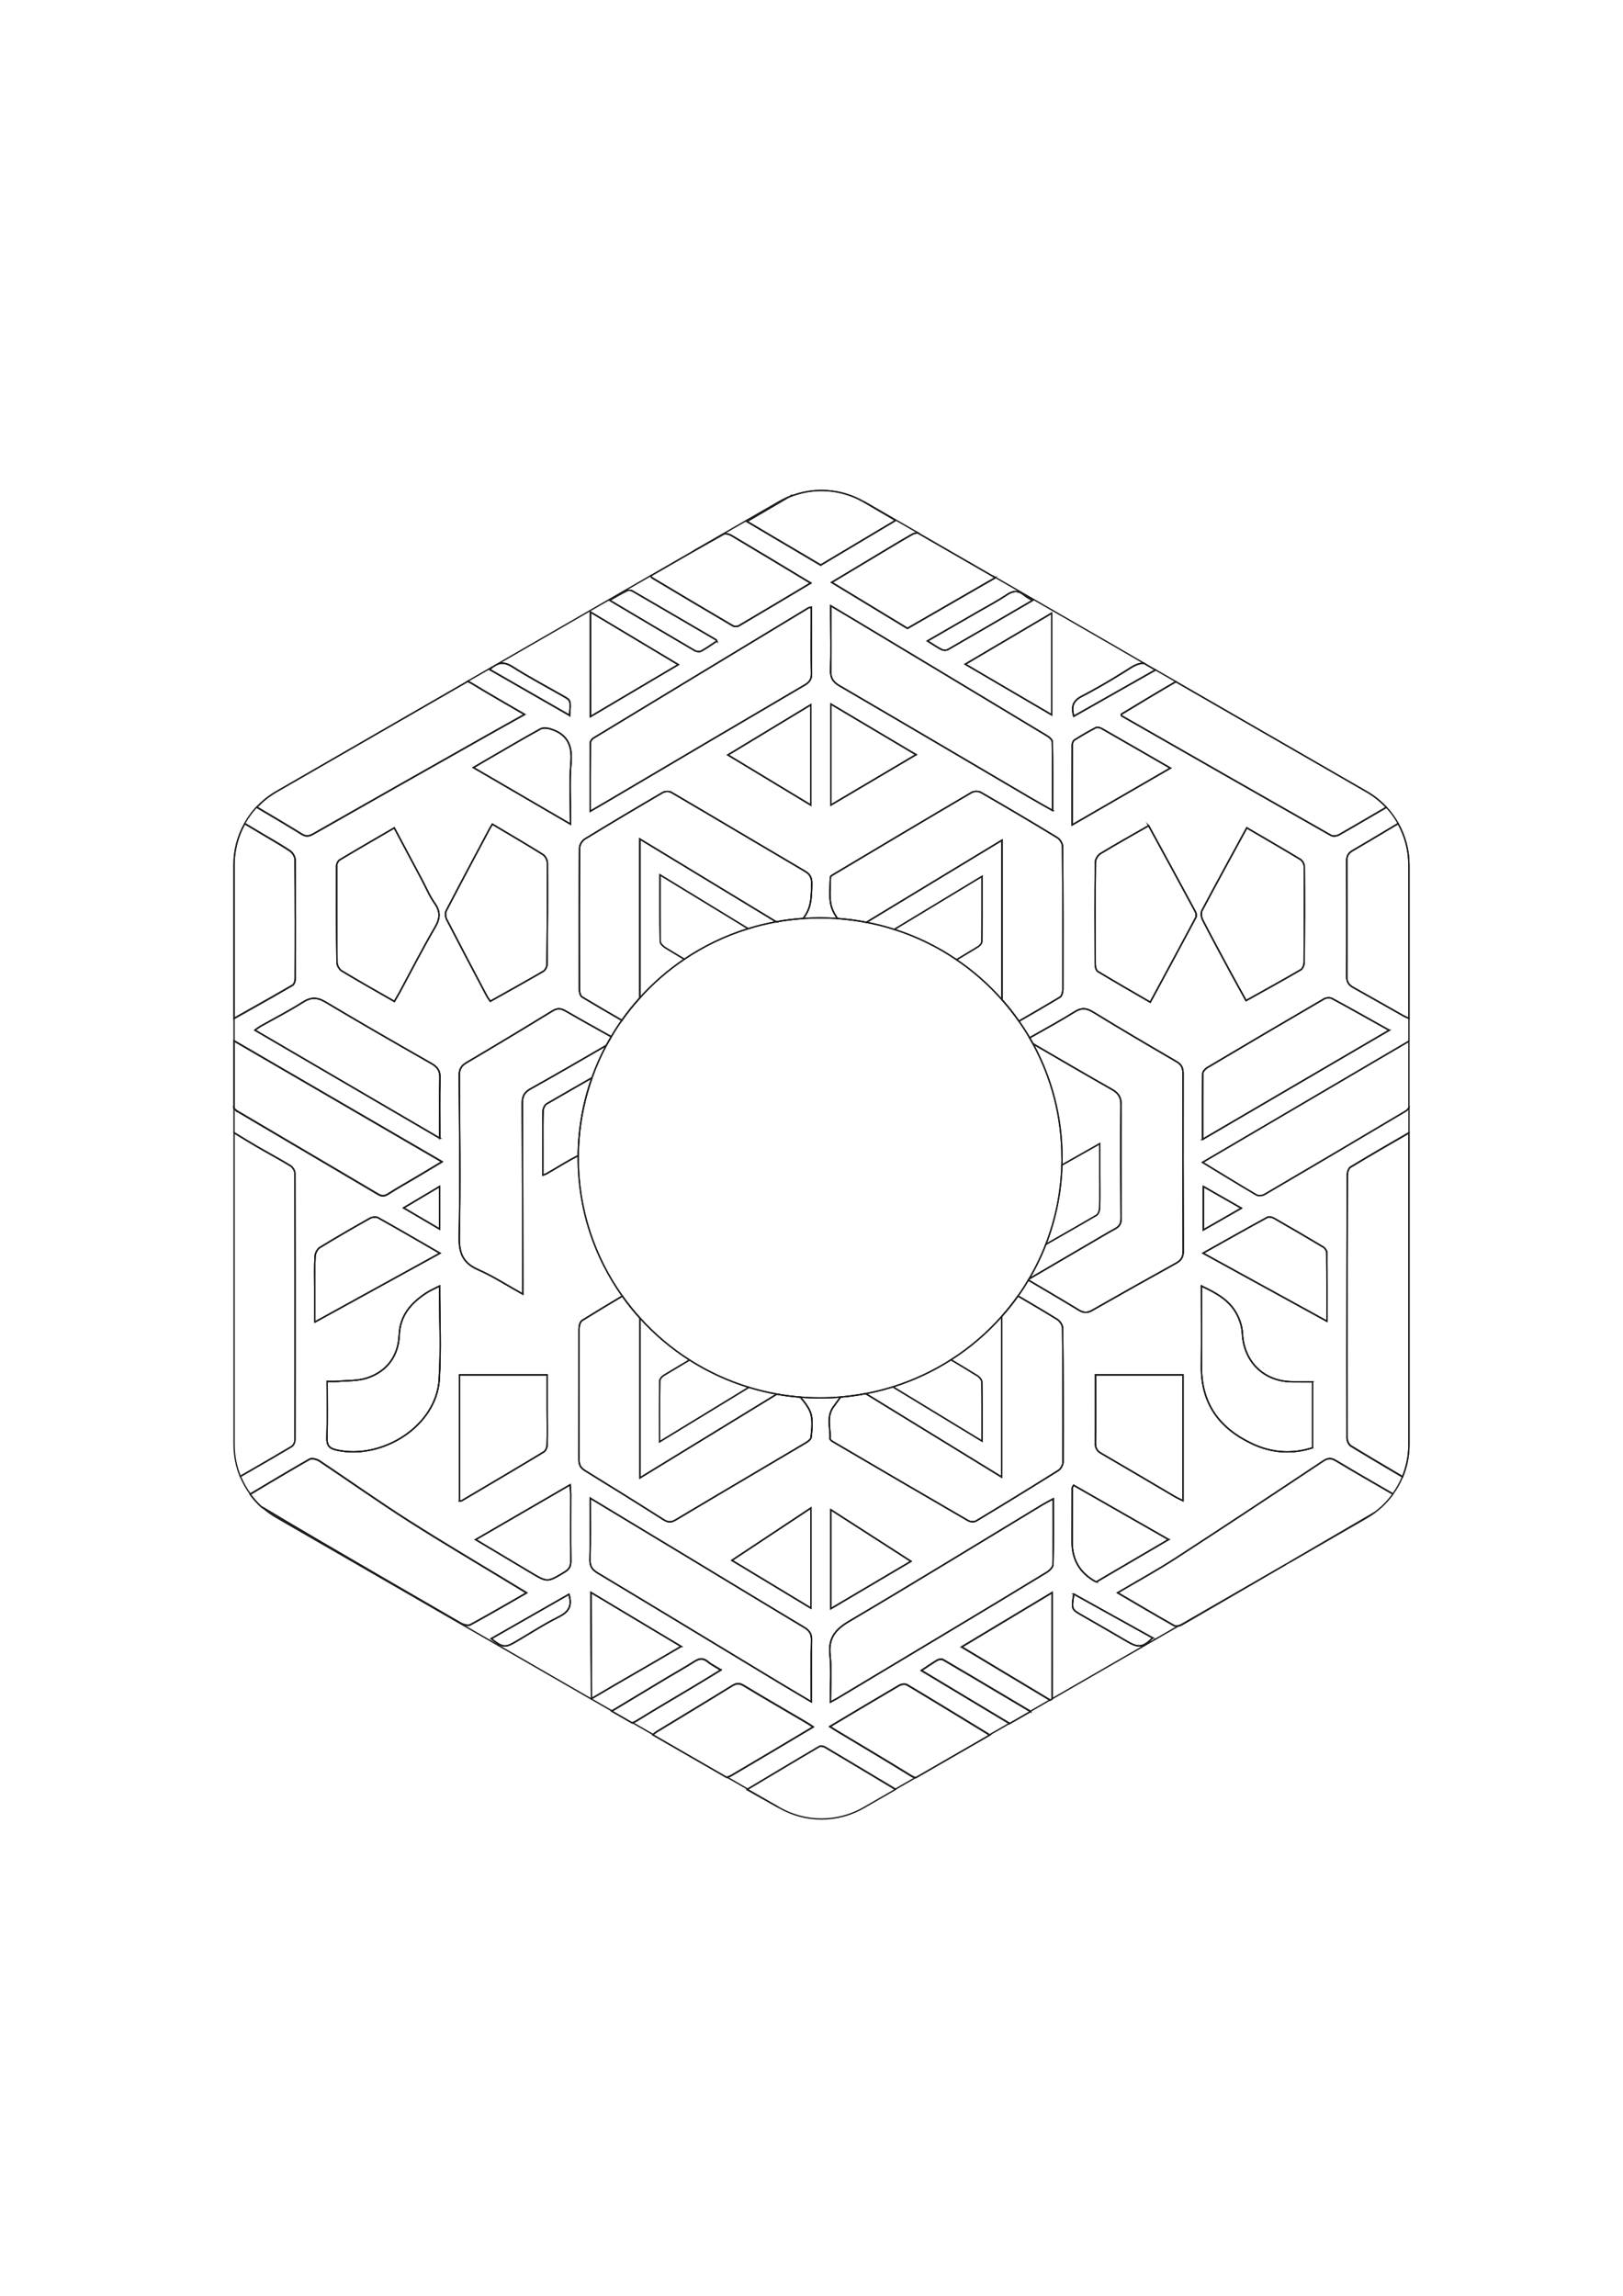 <?xml version="1.0" encoding="UTF-8"?>
<svg id="Calque_1" data-name="Calque 1" xmlns="http://www.w3.org/2000/svg" viewBox="0 0 595.28 841.89">
  <path d="M516.77,381.88v-8.44c-.71-.3-1.32-.54-1.89-.84-6.18-3.49-12.33-7.03-18.53-10.47-.21-.12-.4-.24-.58-.36-.16-.1-.3-.2-.43-.32-.03-.02-.06-.06-.09-.09-.13-.11-.24-.22-.35-.34-.02-.03-.05-.06-.08-.09-.1-.12-.19-.25-.27-.38-.01,0-.02-.03-.03-.05-.07-.11-.14-.23-.18-.36-.02-.02-.03-.04-.03-.06-.03-.06-.05-.12-.07-.18,0,0-.02,0,0-.02-.04-.11-.09-.21-.11-.32h0c-.03-.14-.06-.28-.08-.42-.07-.33-.09-.66-.09-1.05.02-3.28.03-6.55.05-9.82.03-10.83,0-21.68-.05-32.52,0-.6.05-1.13.2-1.6.03-.08.06-.17.09-.26.03-.1.08-.2.13-.3.04-.08.09-.16.14-.24.04-.08.11-.17.16-.24.06-.07.11-.14.18-.21.07-.09.16-.17.24-.26.07-.06.14-.13.22-.19.08-.07.16-.13.24-.19.08-.06.17-.11.27-.18.08-.05.18-.12.28-.17,4.3-2.51,8.57-5.06,12.95-7.67,1.24-.74,2.5-1.49,3.76-2.25h0c-1.2-2.15-2.66-4.15-4.34-5.97-3.92,2.31-7.74,4.54-11.5,6.71-.98.58-1.98,1.15-2.97,1.71-.98.57-1.97,1.14-2.96,1.7-.53.3-1.34.45-2.04.39h-.05c-.1,0-.2-.02-.28-.05-.21-.04-.39-.1-.55-.19-25.62-14.55-51.18-29.18-76.75-43.82-.06-.03-.05-.17-.14-.57,3.41-2.05,6.81-4.12,10.26-6.19,1.58-.94,3.15-1.88,4.73-2.82,1.68-.99,3.36-1.98,5.05-2.95l-7.48-4.3c-7.49,4.24-14.9,8.46-22.37,12.69-2.52,1.43-5.05,2.86-7.6,4.3h0c-.14-.51-.25-.98-.31-1.42-.08-.44-.11-.85-.11-1.24,0-.22,0-.42.03-.61.02-.19.06-.38.1-.56.04-.19.1-.39.17-.57.06-.13.11-.26.17-.38.19-.38.45-.71.76-1.05l.2-.19c.05-.06.1-.1.16-.14.04-.06.11-.1.16-.14.12-.1.24-.2.37-.28.13-.09.26-.18.4-.26.14-.09.29-.18.44-.26.1-.07.19-.12.3-.17.76-.4,1.52-.79,2.28-1.2,1.51-.81,3.02-1.66,4.52-2.51,1.49-.84,2.97-1.72,4.45-2.6,1.48-.89,2.95-1.79,4.41-2.71.72-.46,1.44-.91,2.17-1.38.21-.14.42-.27.64-.39.42-.25.82-.47,1.23-.65.19-.08.39-.17.57-.23.19-.09.38-.15.57-.21.11-.03.21-.06.3-.09.15-.05.32-.08.48-.1.25-.05.5-.08.72-.1.12,0,.22,0,.33,0,.06,0,.13,0,.2,0l-10.22-5.92s-.04-.04-.06-.05l-.75-.43s-.06-.04-.1-.05c-.05-.03-.09-.06-.15-.09l-43.74-25.22s.03.07.05.1c.07.11.15.25.26.41-2.66,1.54-5.32,3.07-7.98,4.6-5.33,3.07-10.65,6.15-15.99,9.22-2.66,1.54-5.34,3.08-8.01,4.62-9.16-5.55-18.28-11.09-27.79-16.86,6.13-3.68,11.93-7.16,17.71-10.62,3.95-2.36,7.86-4.77,11.88-7.02.52-.3,1.31-.52,1.99-.52l-19.79-11.41c3.67,2.14,7.36,4.29,11.03,6.44.15.09.21.33.35.57-4.5,2.68-9,5.36-13.52,8.06-4.53,2.7-9.07,5.41-13.67,8.15,0,.02,0,.02,0,.02-2.2-1.31-4.44-2.63-6.66-3.96-3.35-1.98-6.71-3.97-10.13-5.97-1.84-1.1-3.69-2.19-5.56-3.3-1.57-.92-3.15-1.85-4.74-2.8,3.42-2,6.77-3.96,10.09-5.9,1.72-1,3.42-2,5.11-2.99-1.14.49-2.24,1.04-3.33,1.66l-31.43,18.11c3.68-2.09,7.37-4.18,11.07-6.24.67-.37,2.08.06,2.88.55,9.62,5.7,19.17,11.48,29.01,17.42-8.86,5.28-17.58,10.51-26.33,15.65-.55.34-1.61.38-2.14.06-9.9-5.81-19.75-11.69-29.6-17.57-.23-.13-.34-.44-.61-.8l-56.27,32.44c1.7-.71,3.4-.46,5.46.85,6.23,3.96,12.77,7.4,19.18,11.07,2.28,1.32,2.27,1.34,1.88,6.81-9.79-5.61-19.43-11.14-29.32-16.82.4-.37.78-.68,1.15-.96l-9.23,5.32c.49.18.99.42,1.53.75,6.29,3.86,12.71,7.49,19.36,11.37,0,0,0,0,0,0-1.21.67-2.42,1.35-3.61,2.02-1.3.72-2.61,1.46-3.9,2.18-1.07.6-2.13,1.19-3.18,1.78-1.17.65-2.34,1.32-3.51,1.97-21.11,11.94-42.23,23.86-63.29,35.86-1.02.58-1.85.84-2.73.68-.17-.02-.33-.06-.5-.11-.17-.06-.34-.13-.52-.22-.19-.09-.36-.18-.55-.3-.8-.5-1.61-1-2.41-1.49-.81-.5-1.62-.98-2.43-1.47-.81-.5-1.63-.99-2.46-1.48-1.12-.67-2.24-1.35-3.4-2.03-1.05-.61-2.1-1.25-3.16-1.87-.86-.51-1.73-1.02-2.6-1.54-1.7,1.83-3.18,3.86-4.39,6.03,2.27,1.36,4.47,2.67,6.66,3.98,1.26.74,2.51,1.49,3.77,2.21.42.25.84.5,1.26.75.42.25.83.5,1.25.74.72.45,1.45.88,2.16,1.35.52.33,1.02.65,1.52,1,.94.63,1.85,2.11,1.86,3.21.03,3.74.06,7.47.07,11.2,0,3.34.02,6.69.02,10.04,0,3.9,0,7.8,0,11.71,0,3.52-.02,7.03-.03,10.55,0,.11-.02.23-.03.35-.07.83-.41,1.84-.95,2.17-5.33,3.11-10.73,6.16-16.29,9.28-1.72.95-3.45,1.92-5.19,2.91v8.21c25.58,14.86,50.71,29.46,76.29,44.34-3.19,1.91-5.96,3.6-8.77,5.27-3.69,2.19-7.45,4.27-11.06,6.58-.69.43-1.26.62-1.84.62-.32,0-.62-.05-.92-.16-.31-.11-.65-.28-1-.48-3.31-1.96-6.63-3.93-9.95-5.88-13.87-8.18-27.75-16.34-41.62-24.53-.2-.11-.39-.26-.58-.42-.1-.09-.2-.19-.3-.28-.09-.1-.18-.2-.26-.31v8.96c.25.15.5.3.74.46,2.71,1.65,5.21,3.18,7.76,4.66,2.03,1.18,4.07,2.32,6.12,3.47,1.02.58,2.04,1.16,3.06,1.74.51.29,1,.59,1.52.89.51.3,1,.59,1.5.91.21.13.42.31.61.51.12.13.23.27.32.41,0,.02.02.02.02.03.07.08.12.17.18.27.07.12.15.24.2.37.07.14.12.27.16.4.09.26.14.52.14.75.07,24.75.08,49.53.06,74.3,0,7.83-.02,15.66-.03,23.5,0,.05,0,.11-.03.16,0,.07,0,.13-.02.21,0,0,0,.02,0,.03,0,.05-.02.12-.04.18-.02.09-.04.17-.07.26-.03.1-.06.18-.09.27-.07.16-.14.31-.22.45-.06.11-.13.22-.19.31-.05.06-.09.12-.13.16-.13.15-.26.28-.41.37-2.64,1.57-5.27,3.11-7.94,4.66-1.79,1.04-3.57,2.08-5.38,3.12-1.58.9-3.17,1.82-4.77,2.75-.25.15-.51.29-.76.44.95,2.3,2.17,4.49,3.64,6.5,2.42-1.45,4.82-2.88,7.19-4.29,1.97-1.17,3.9-2.33,5.85-3.46,2.91-1.72,5.82-3.41,8.75-5.08.12-.06.26-.11.41-.14.34-.07.74-.05,1.19.02.11.02.23.05.36.08.24.06.49.14.72.23.11.04.22.08.33.14.14.06.27.14.39.2.07.03.14.08.2.12,1.03.68,2.07,1.37,3.08,2.06,1.03.7,2.06,1.39,3.08,2.08,2.04,1.39,4.08,2.79,6.13,4.17,1.36.92,2.72,1.85,4.08,2.79,2.72,1.84,5.45,3.7,8.19,5.53,2.75,1.83,5.5,3.63,8.28,5.4,1.62,1.03,3.24,2.06,4.87,3.07,1.63,1.02,3.26,2.03,4.9,3.04,2.46,1.51,4.92,3.01,7.38,4.5,2.47,1.5,4.93,2.99,7.4,4.48,2.64,1.6,5.29,3.18,7.92,4.78,2.29,1.39,4.59,2.78,6.88,4.16.21.13.41.25.63.38.22.13.43.26.66.4.72.44,1.53.92,2.51,1.52-.88.52-1.76,1.02-2.63,1.53-5.69,3.26-11.18,6.44-16.72,9.48-.44.23-.86.47-1.29.7-.06.03-.12.06-.19.08-.13.05-.28.08-.45.1-.86.08-2.06-.28-2.82-.71-17.04-9.83-34.05-19.71-51.03-29.63-7.36-4.29-14.69-8.66-22-13.02,1.62,1.47,3.41,2.79,5.35,3.9l115.39,66.52.26.15,7.39,4.25c6.98-4.2,13.52-8.14,20.05-12.07,3.43-2.05,6.92-3.99,10.29-6.13,1.72-1.1,3.12-1.34,4.82.06.17.14.34.28.52.41.35.27.71.52,1.11.75.58.37,1.2.72,1.87,1.11.43.26.87.52,1.35.81-1.39.86-2.72,1.68-4.03,2.48-1.76,1.06-3.46,2.09-5.15,3.12-.42.25-.84.51-1.26.76-1.68,1-3.38,2.01-5.07,3.01-5.07,3.02-10.17,6.04-15.2,9.15-.63.4-1.21.69-1.78.85l7.56,4.35h0s.05-.03.08-.06c.54-.45.9-.77,1.32-1.02,9.2-5.61,18.46-11.15,27.62-16.83.11-.07.21-.13.3-.19.21-.11.4-.2.59-.29.28-.13.55-.22.81-.26.8-.16,1.59.03,2.57.63,7.52,4.56,15.13,8.93,22.71,13.4.53.3,1.03.62,1.62,1.01.24.15.49.32.75.5.13.07.27.17.42.27-.35.21-.68.41-1.01.6-2.34,1.4-4.5,2.68-6.64,3.96-7.48,4.44-14.92,8.89-22.43,13.28-.14.07-.3.16-.48.25h-.01c-.17.07-.34.15-.54.21-.18.07-.38.12-.56.17h-.02s7.61,4.38,7.61,4.38c3.72-2.22,7.41-4.43,11.04-6.59,1.21-.72,2.41-1.45,3.62-2.16,1.71-1.03,3.42-2.03,5.11-3.04,2.18-1.29,4.37-2.59,6.56-3.88h0c.07-.04.17-.07.27-.1.33-.07.74-.03,1.13.08.26.08.51.18.7.29,2.16,1.29,4.33,2.58,6.51,3.87,1.58.94,3.18,1.89,4.78,2.86,1.6.95,3.21,1.91,4.81,2.87,3.22,1.91,6.44,3.87,9.71,5.82l7.39-4.25c-.14-.04-.28-.07-.44-.12-.07-.02-.14-.05-.21-.08-.03,0-.07-.02-.1-.04-.14-.06-.28-.12-.42-.2-.18-.08-.35-.18-.52-.29-9.09-5.62-18.26-11.05-27.42-16.55-.66-.4-1.29-.81-2.34-1.48,8.79-5.23,17.08-10.21,25.44-15.1.75-.44,2.17-.62,2.85-.23,9.85,5.87,19.63,11.88,29.43,17.85.27.16.52.35.83.59l7.36-4.23v-.02c-1.02-.6-2.06-1.23-3.07-1.83-9.67-5.82-19.32-11.62-29.27-17.59,2.06-1.36,3.62-2.46,5.18-3.41.22-.14.45-.27.68-.4.08-.05.18-.09.29-.14.31-.12.7-.2,1.07-.2.08,0,.17,0,.26.02.09,0,.18.02.26.05.07.03.14.06.2.09,2.05,1.2,4.1,2.41,6.15,3.62,1.22.71,2.44,1.44,3.66,2.15,1.98,1.18,3.94,2.33,5.92,3.51,5.36,3.17,10.78,6.39,16.35,9.71h0l7.19-4.15c-11.04-6.64-21.55-12.95-32.44-19.49,0,0,0,0,0,0,2.8-1.68,5.57-3.35,8.34-5.01,2.08-1.25,4.15-2.5,6.22-3.74.69-.41,1.37-.82,2.07-1.23,2.41-1.46,4.81-2.9,7.23-4.35,3.12-1.86,6.23-3.74,9.37-5.62,0,13.09,0,25.66,0,39h0l46.51-26.81c-.17.05-.35.08-.53.09-.14.02-.28.03-.41.03-.35,0-.69-.05-.92-.19-6.86-3.87-13.62-7.89-20.67-12.02,7.26-4.29,14.35-8.17,21.11-12.54h0c9.08-5.9,18.13-11.83,27.17-17.79,9.03-5.96,18.05-11.96,27.06-17.94,1.76-1.17,2.93-1.25,4.74-.16,6.8,4.09,13.69,8.04,20.89,12.2,1.42-1.95,2.6-4.08,3.53-6.32-1.92-1.13-3.81-2.25-5.69-3.36-3.6-2.13-7.13-4.21-10.62-6.34-.88-.53-1.75-1.06-2.62-1.6-.79-.5-1.41-1.91-1.41-2.91-.04-20.14-.02-40.3,0-60.45,0-4.64.02-9.28.03-13.92,0-7.33.03-14.63.05-21.95,0-.52.1-1.16.31-1.72.19-.57.48-1.07.85-1.3,1.76-1.07,3.53-2.13,5.31-3.18,1.78-1.06,3.56-2.11,5.36-3.15.9-.53,1.81-1.05,2.72-1.58,1.81-1.06,3.64-2.12,5.49-3.18.84-.49,1.7-.99,2.56-1.49v-9.17s-.05.07-.08.11c-.03.06-.08.13-.13.18-.12.17-.26.33-.41.49-.1.08-.18.16-.27.23-.09.08-.18.14-.27.2-8.62,5.13-17.26,10.24-25.9,15.35-8.64,5.1-17.29,10.19-25.95,15.26-.12.06-.23.12-.37.17-.1.04-.2.08-.31.1-.12.03-.23.06-.35.07-.17.04-.32.05-.48.06-.19.02-.4.02-.58,0-.22-.02-.42-.07-.61-.13-.08-.02-.17-.07-.24-.11-6.45-3.78-12.81-7.7-19.76-11.94,19.06-11.2,37.9-22.25,56.95-33.44,6.21-3.65,12.45-7.32,18.73-10.99ZM123.47,317.52c0-.74.5-1.81,1.1-2.18,6.58-3.94,13.23-7.77,20.04-11.75,3.37,6.3,6.67,12.53,9.99,18.75,1.6,2.98,2.9,6.17,4.84,8.91,2.17,3.09,2.01,5.58.11,8.81-4.53,7.72-8.58,15.7-12.84,23.57-.66,1.21-1.37,2.4-2.06,3.6-6.57-3.77-13.01-7.38-19.31-11.19-.89-.54-1.72-2.01-1.74-3.07-.15-11.82-.16-23.63-.13-35.45ZM161.3,417.39c-22.89-13.38-45.19-26.41-67.79-39.62.84-.6,1.34-1.02,1.9-1.35,5.22-2.94,10.57-5.67,15.62-8.88,3-1.91,5.29-1.9,8.35-.09,12.87,7.68,25.86,15.14,38.86,22.55,2.24,1.29,3.22,2.69,3.13,5.39-.22,7.14-.07,14.28-.07,22ZM161.22,435.12v15.58c-4.48-2.64-8.61-5.06-13.19-7.74,4.58-2.72,8.71-5.18,13.19-7.84ZM115.47,484.8v-12.19c0-3.98-.13-7.95.09-11.92.06-1.13.83-2.67,1.78-3.24,6.04-3.7,12.17-7.24,18.36-10.72.79-.44,2.22-.59,2.96-.19,7.49,4.17,14.88,8.5,22.7,13.01-15.31,8.43-30.32,16.68-45.88,25.25ZM161.1,505.89c-1.1,17.1-20.85,29.42-37.37,25.9-2.92-.61-3.89-1.64-3.8-4.56.2-6.73.07-13.48.07-20.65,1.22,0,2.47.09,3.71-.02,3.67-.33,7.53-.12,10.94-1.24,7.36-2.45,11.45-8.13,11.77-15.71.3-7.24,4.28-11.69,9.79-15.38,1.55-1.03,3.32-1.75,5.02-2.64,0,11.69.6,23.03-.14,34.29ZM393.29,273.04c0-.59.39-1.43.85-1.71,2.54-1.59,5.12-3.1,7.77-4.48.53-.27,1.56-.03,2.15.32,8.21,4.68,16.39,9.43,25.2,14.51-12.08,6.99-23.72,13.71-36.02,20.83,0-10.46,0-19.95.04-29.46ZM358.72,224.34c3.54-2.04,7.18-3.94,10.56-6.22,2.33-1.57,4.23-1.71,6.35.1.73.63,1.64,1.06,3.08,1.96-10.68,6.23-20.83,12.16-31.01,18.01-.61.35-1.72.3-2.36-.02-1.68-.84-3.24-1.95-5.14-3.13,6.36-3.68,12.44-7.19,18.54-10.71ZM385.74,224.86v37.28c-10.69-6.27-21.05-12.33-31.71-18.58,10.68-6.3,21.02-12.4,31.71-18.71ZM304.72,225.59v-3.44c3.92,2.34,7.34,4.36,10.73,6.4,22.86,13.74,45.72,27.47,68.55,41.26.82.49,1.95,1.44,1.96,2.2.14,8.21.09,16.44.09,25.19-3-1.71-5.58-3.12-8.12-4.62-23.33-13.71-46.65-27.47-70.03-41.11-2.34-1.37-3.32-2.85-3.23-5.61.22-6.74.06-13.5.05-20.27ZM335.99,276.74c-10.6,6.27-20.77,12.29-31.22,18.47v-37.01c10.56,6.27,20.62,12.24,31.22,18.54ZM230.05,216.55c.5-.24,1.4-.11,1.92.18,10.27,5.95,20.51,11.96,30.77,17.95.06.03.07.17.16.42-1.86,1.22-3.7,2.56-5.68,3.64-.61.34-1.78.22-2.4-.16-10.26-6-20.44-12.06-31.24-18.47,2.53-1.41,4.46-2.58,6.47-3.56ZM216.57,224.44c10.75,6.43,21.26,12.72,32.21,19.28-10.82,6.4-21.3,12.6-32.22,19.06,0-13.05,0-25.4,0-38.34ZM216.51,272.43c0-.6.62-1.45,1.19-1.78,26.26-15.95,52.57-31.84,78.85-47.75.16-.1.38-.1,1.03-.25v5.51c0,6.27-.08,12.53.05,18.78.05,2.04-.63,3.18-2.41,4.23-23.94,14.03-47.81,28.13-71.71,42.24-2.21,1.29-4.42,2.58-7.06,4.1,0-8.68-.02-16.88.06-25.08ZM297.39,258.44v36.8c-10.27-6.21-20.14-12.18-30.42-18.39,10.35-6.27,20.21-12.22,30.42-18.41ZM179.03,278.33c6.37-3.69,12.72-7.45,19.19-11.01.96-.54,2.58-.35,3.73,0,6.1,1.9,8.04,5.97,7.48,12.31-.65,7.27-.15,14.64-.15,22.6-12.11-7.06-23.62-13.75-35.65-20.76,2.19-1.29,3.78-2.22,5.39-3.15ZM163.84,337.18c-.46-.88-.62-2.35-.19-3.17,5.28-10.14,10.67-20.21,16.05-30.31.24-.43.5-.83.88-1.47,6.37,3.8,12.5,7.36,18.51,11.11.87.55,1.66,1.98,1.67,3.02.07,12.41.02,24.83-.11,37.24-.01.89-.64,2.15-1.38,2.58-6.36,3.72-12.83,7.3-19.43,10.99-.49-.71-.96-1.32-1.32-2-4.93-9.32-9.85-18.63-14.68-27.99ZM168.55,550.38v-46.2h32.15v12.2c0,4.47.1,8.94-.02,13.4-.02.91-.52,2.22-1.22,2.65-9.98,6.04-20.05,11.96-30.1,17.89-.15.09-.39.04-.81.06ZM204.99,592.91c-5.44,2.7-10.56,6.05-15.81,9.12-3.91,2.29-4.77,2.2-9.02-1.11,9.52-5.44,18.92-10.8,28.51-16.28,1.3,4.33-.15,6.49-3.68,8.27ZM207.1,576.48c-6.33,3.82-6.3,3.87-12.55.12-6.57-3.94-13.16-7.86-20.1-12,11.72-6.8,22.92-13.3,34.65-20.1.09,1.39.21,2.3.21,3.21,0,8.25-.07,16.5.04,24.74.03,1.95-.6,3.04-2.25,4.03ZM216.93,622.92c0-13.22-.2-25.64-.2-38.96,11,6.58,21.82,13.06,33.07,19.8-11.15,6.62-21.73,12.55-32.87,19.16ZM297.58,624.07c-4.33-2.58-8.26-4.87-12.15-7.23-22.05-13.33-44.07-26.71-66.17-39.97-2.04-1.22-2.92-2.45-2.86-4.88.18-7.34.07-14.67.07-22.6,13.13,7.92,25.69,15.49,38.25,23.08,13.42,8.12,26.81,16.28,40.27,24.33,1.93,1.14,2.72,2.37,2.66,4.7-.18,7.32-.07,14.64-.07,22.57ZM268.44,572.2c9.86-6.53,19.2-12.71,28.98-19.2v36.71c-9.65-5.83-18.94-11.43-28.98-17.51ZM386.2,573.81c-.02.94-1.26,2.15-2.23,2.75-11.33,6.92-22.71,13.77-34.09,20.6-14.12,8.5-28.25,16.95-42.39,25.42-.82.49-1.68.92-2.93,1.62,0-6.03.47-11.7-.13-17.27-.66-6.1,1.83-9.31,6.99-12.35,23.81-14.05,47.37-28.53,71.03-42.83,1.01-.61,2.09-1.13,3.85-2.09,0,8.49.09,16.34-.1,24.17ZM304.74,589.91v-36.26c9.94,6.39,19.45,12.51,29.38,18.9-9.95,5.88-19.49,11.52-29.38,17.36ZM422.77,600.63c-3.51,3.48-5.19,3.72-9.11,1.45-5.54-3.21-11.05-6.44-16.61-9.61-4.07-2.32-4.11-2.26-3.2-7.91,9.75,5.42,19.31,10.73,28.92,16.07ZM402.15,580.07c-.24-.07-.34-.08-.42-.13q-8.49-4.72-8.49-14.43c0-6.65.02-13.3.05-19.95,0-.16.17-.33.51-.9,11.47,6.55,22.94,13.1,34.82,19.9-9.04,5.29-17.8,10.43-26.47,15.51ZM433.88,550.32c-1.09-.55-2.12-.99-3.08-1.56-8.97-5.27-17.89-10.58-26.89-15.79-1.58-.91-2.16-1.93-2.14-3.77.11-8.23.04-16.48.04-25.03h32.07v46.15ZM431.38,463.22c-10.31,5.71-20.59,11.48-30.83,17.32-1.78,1.02-3.17.92-4.88-.13-5.97-3.64-12-7.15-18.48-10.99-1.2,1.99-2.45,3.95-3.8,5.83,4.83,2.84,9.66,5.66,14.42,8.61.95.6,1.92,2.06,1.94,3.14.16,16.41.2,32.79.14,49.19,0,1.04-.83,2.49-1.72,3.05-9.98,6.26-20.03,12.42-30.12,18.49-.72.45-2.17.35-2.94-.09-16.51-9.56-32.97-19.19-49.43-28.85-.5-.29-1.25-.81-1.23-1.19.22-3.87-1.39-7.94,1.14-11.56.88-1.23,1.79-2.47,2.71-3.73-2.48.22-4.97.31-7.5.31s-4.87-.09-7.27-.29c1.43,1.64,2.73,3.3,3.54,5.15,1.2,2.78.76,6.42.41,9.62-.14,1.09-2.16,2.13-3.49,2.91-15.37,9.12-30.79,18.16-46.13,27.32-1.7,1.01-2.85.98-4.53-.08-9.52-6.06-19.09-12.01-28.71-17.93-1.62-.99-2.28-2.1-2.27-4.06.05-16-.02-31.99.02-48,0-1.03.4-2.57,1.13-3.03,4.79-2.99,9.62-5.89,14.75-8.95-10.2-14.32-16.18-31.8-16.18-50.68,0-.28,0-.56,0-.82-4.01,1.98-7.79,4.46-11.71,6.67-.26.14-.55.2-1.28.47v-10.71c0-4.26-.05-8.55.08-12.81.03-.88.6-2.17,1.31-2.6,5.56-3.23,11.11-6.41,16.65-9.58,1.46-4.09,3.22-8.05,5.24-11.85-9.41,5.44-18.55,10.77-27.79,15.91-2.41,1.33-3.02,2.85-3.01,5.39.13,22.04.12,44.08.16,66.15v3.72c-5.72-3.18-10.83-6.52-16.35-8.94-5.71-2.49-7.06-6.22-6.94-12.19.4-19.64.13-39.32,0-58.97-.02-2.28.66-3.59,2.64-4.76,10.57-6.23,21.09-12.56,31.56-18.98,1.81-1.11,3.14-.95,4.87.06,5.43,3.16,10.95,6.2,16.7,9.42,1.2-2.06,2.51-4.06,3.89-6.02-5.01-2.89-9.83-5.7-14.6-8.57-.68-.42-1-1.86-1-2.85-.05-17.3-.05-34.61.09-51.88.02-1.09.94-2.6,1.92-3.19,9.45-5.79,19-11.45,28.56-17.04.8-.48,2.35-.54,3.13-.1,16.38,9.6,32.69,19.32,49.05,28.95,1.86,1.09,2.5,2.36,2.48,4.53-.09,6.47-.42,9.14-3.11,12.81,2.05-.14,4.11-.22,6.2-.22s4.27.09,6.36.23c-.89-1.28-1.65-2.59-2.1-3.99-1.1-3.41-.52-7.4-.49-11.11,0-.5,1.11-1.05,1.79-1.46,16.64-9.91,33.27-19.84,49.98-29.65.87-.51,2.54-.55,3.4-.05,9.44,5.44,18.8,10.97,28.08,16.63.97.59,1.89,2.11,1.9,3.21.13,17.49.13,34.96.1,52.45,0,.96-.37,2.39-1.05,2.81-4.92,2.95-9.89,5.84-15.04,8.8,1.39,1.96,2.69,4,3.92,6.1,5.62-3.19,11.12-6.17,16.41-9.47,2.58-1.65,4.42-1.48,6.97.09,10.02,6.17,20.2,12.12,30.38,18.05,1.75,1.01,2.48,2.13,2.48,4.21-.05,21.77-.03,43.54.08,65.31.01,2.18-.73,3.41-2.6,4.45ZM438.57,336.52c-5.46,10.25-11,20.47-16.68,30.99-6.52-3.79-12.91-7.44-19.2-11.24-.64-.38-.97-1.66-.99-2.53-.05-12.52-.08-25.04.06-37.57,0-1.09.94-2.59,1.9-3.16,5.72-3.47,11.57-6.72,17.64-10.21,5.78,10.61,11.51,21.08,17.16,31.57.32.58.42,1.6.12,2.15ZM440.86,333.9c5.35-10.09,10.86-20.1,16.42-30.33,6.76,3.96,13.26,7.7,19.65,11.58.75.45,1.44,1.69,1.44,2.57.09,11.72.06,23.44-.03,35.17,0,.93-.52,2.3-1.24,2.72-6.53,3.83-13.17,7.46-20.08,11.32-2.07-3.76-4.05-7.29-5.97-10.84-3.35-6.23-6.72-12.42-9.94-18.71-.51-.97-.72-2.58-.26-3.47ZM441.38,435.11c4.67,2.67,9.14,5.21,13.91,7.95-4.75,2.73-9.17,5.24-13.91,7.97v-15.92ZM464.8,446.42c.59-.33,1.78-.08,2.44.31,6.08,3.47,12.11,6.99,18.11,10.59.64.39,1.28,1.36,1.3,2.06.08,8.13.05,16.27.05,25.14-15.44-8.49-30.21-16.59-45.46-24.97,8.13-4.56,15.81-8.9,23.55-13.12ZM453.53,481.73c1.2,2.18,2.03,4.81,2.15,7.28.52,10.4,7.87,17.66,18.38,17.71,2.39.02,4.78,0,7.38,0v24.19c-7.48,2.41-14.87,1.92-22.02-1.4-12.16-5.66-18.94-14.84-18.76-28.58.12-9.62.03-19.25.03-29.31,5.43,2.51,10.16,5.17,12.84,10.1ZM441.16,393.67c.01-.74.9-1.71,1.65-2.16,14.24-8.46,28.53-16.86,42.84-25.2.76-.45,2.17-.55,2.92-.14,6.85,3.69,13.61,7.53,20.96,11.64-22.82,13.33-45.28,26.48-68.43,40.01,0-8.5-.05-16.33.07-24.15Z" style="fill: none; stroke: #1d1d1b; stroke-miterlimit: 10; stroke-width: .5px;"/>
  <path d="M108.2,504.62c-.01,7.84-.02,15.67-.03,23.51,0,.05,0,.11-.02.16,0,.06,0,.13-.02.2.01.01.01.02,0,.03-.01.05-.02.12-.04.18-.02.09-.04.17-.06.26-.03.1-.06.18-.1.27-.06.16-.14.31-.21.45-.06.11-.13.21-.19.3-.04.06-.09.12-.13.16-.13.15-.26.28-.41.36-2.64,1.57-5.27,3.11-7.94,4.67-1.78,1.04-3.57,2.08-5.38,3.11-1.58.91-3.16,1.83-4.76,2.75-.25.15-.5.29-.76.44-1.49-3.66-2.29-7.62-2.29-11.7v-114.31c.25.15.49.3.74.45,2.71,1.65,5.21,3.19,7.75,4.67,2.03,1.18,4.07,2.31,6.12,3.47,1.02.58,2.04,1.16,3.06,1.74.5.29,1.01.59,1.52.89.5.3,1,.6,1.5.91.2.13.42.31.6.51.12.13.23.27.32.41.01.01.02.01.02.02.06.09.12.17.17.27.07.12.15.25.2.37.06.14.12.27.16.4.09.26.14.51.14.75.06,24.76.08,49.53.05,74.29Z" style="fill: none; stroke: #1d1d1b; stroke-miterlimit: 10; stroke-width: .5px;"/>
  <path d="M91.02,370.61c-1.72.95-3.44,1.93-5.19,2.91v-56.39c0-5.37,1.39-10.53,3.92-15.07,2.27,1.36,4.47,2.67,6.67,3.98,1.25.75,2.51,1.49,3.77,2.22.42.25.84.49,1.25.75.42.25.84.49,1.25.75.73.44,1.45.88,2.17,1.35.51.32,1.02.65,1.52,1,.94.63,1.84,2.11,1.85,3.21.03,3.74.05,7.47.06,11.21.01,3.34.02,6.69.02,10.04,0,3.9,0,7.8-.01,11.71-.01,3.51-.02,7.02-.03,10.54,0,.11-.01.22-.02.34-.08.83-.41,1.85-.95,2.17-5.34,3.11-10.73,6.15-16.3,9.28Z" style="fill: none; stroke: #1d1d1b; stroke-miterlimit: 10; stroke-width: .5px;"/>
  <path d="M115.47,484.8v-12.19c0-3.97-.13-7.95.09-11.91.06-1.13.84-2.67,1.78-3.24,6.04-3.7,12.18-7.24,18.37-10.71.79-.44,2.22-.6,2.96-.19,7.48,4.17,14.88,8.5,22.7,13.01-15.31,8.42-30.32,16.69-45.89,25.25Z" style="fill: none; stroke: #1d1d1b; stroke-miterlimit: 10; stroke-width: .5px;"/>
  <path d="M86.09,406.81c-.1-.1-.18-.19-.26-.3v-24.78c25.57,14.86,50.7,29.47,76.28,44.35-3.18,1.91-5.96,3.6-8.77,5.27-3.69,2.19-7.44,4.28-11.05,6.58-.69.43-1.27.63-1.84.63-.31,0-.61-.05-.92-.16-.31-.11-.64-.28-1-.48-3.31-1.96-6.64-3.92-9.95-5.88-13.87-8.18-27.76-16.33-41.62-24.53-.19-.11-.39-.26-.58-.42-.1-.09-.19-.18-.29-.28Z" style="fill: none; stroke: #1d1d1b; stroke-miterlimit: 10; stroke-width: .5px;"/>
  <path d="M123.61,352.97c-.15-11.82-.16-23.63-.13-35.45,0-.75.49-1.82,1.09-2.18,6.58-3.94,13.23-7.77,20.04-11.74,3.37,6.3,6.68,12.52,9.99,18.74,1.6,2.99,2.9,6.17,4.84,8.91,2.18,3.09,2.01,5.59.11,8.82-4.52,7.72-8.58,15.7-12.83,23.57-.65,1.21-1.37,2.4-2.06,3.6-6.57-3.77-13.01-7.37-19.31-11.19-.9-.54-1.73-2.01-1.74-3.07Z" style="fill: none; stroke: #1d1d1b; stroke-miterlimit: 10; stroke-width: .5px;"/>
  <path d="M161.22,435.11v15.58c-4.48-2.63-8.61-5.05-13.19-7.74,4.58-2.72,8.71-5.18,13.19-7.85Z" style="fill: none; stroke: #1d1d1b; stroke-miterlimit: 10; stroke-width: .5px;"/>
  <path d="M119.93,527.24c.19-6.73.06-13.49.06-20.65,1.22,0,2.48.09,3.72-.02,3.67-.33,7.53-.12,10.94-1.24,7.37-2.45,11.45-8.12,11.77-15.71.3-7.24,4.28-11.69,9.79-15.37,1.54-1.04,3.31-1.76,5.03-2.64,0,11.69.59,23.03-.14,34.29-1.1,17.09-20.85,29.42-37.37,25.9-2.93-.62-3.89-1.64-3.81-4.56Z" style="fill: none; stroke: #1d1d1b; stroke-miterlimit: 10; stroke-width: .5px;"/>
  <path d="M161.38,395.39c-.23,7.14-.08,14.29-.08,22-22.89-13.38-45.19-26.41-67.79-39.61.85-.61,1.34-1.03,1.9-1.35,5.22-2.94,10.57-5.67,15.62-8.88,3-1.92,5.3-1.91,8.35-.09,12.87,7.67,25.86,15.14,38.87,22.55,2.24,1.28,3.22,2.69,3.13,5.38Z" style="fill: none; stroke: #1d1d1b; stroke-miterlimit: 10; stroke-width: .5px;"/>
  <path d="M96.75,297.57c-.86-.5-1.73-1.02-2.59-1.53,2.07-2.22,4.48-4.15,7.18-5.71l70.15-40.43c.49.17,1,.42,1.53.75,6.28,3.85,12.71,7.49,19.36,11.37,0,.01.01.01.01.01-1.21.67-2.42,1.35-3.61,2.02-1.31.73-2.62,1.46-3.9,2.18-1.07.6-2.13,1.19-3.18,1.79-1.17.65-2.34,1.32-3.51,1.97-21.11,11.93-42.22,23.86-63.29,35.86-1.02.58-1.84.83-2.72.69-.17-.02-.33-.06-.5-.12-.16-.05-.33-.13-.51-.21-.18-.09-.35-.18-.55-.3-.8-.49-1.61-1-2.41-1.49-.81-.49-1.62-.97-2.43-1.47-.82-.49-1.63-.98-2.46-1.48-1.13-.67-2.25-1.35-3.4-2.03-1.05-.61-2.1-1.24-3.16-1.87Z" style="fill: none; stroke: #1d1d1b; stroke-miterlimit: 10; stroke-width: .5px;"/>
  <path d="M190.49,585.68c-5.69,3.26-11.18,6.44-16.73,9.48-.43.22-.86.46-1.29.7-.06.03-.12.06-.19.09-.13.04-.28.07-.44.1-.87.07-2.06-.28-2.82-.72-17.05-9.83-34.05-19.71-51.04-29.63-7.36-4.29-14.68-8.66-22-13.02-1.58-1.42-2.99-3.01-4.22-4.71,2.42-1.44,4.82-2.88,7.19-4.29,1.96-1.17,3.9-2.32,5.84-3.46,2.92-1.72,5.82-3.41,8.75-5.07.12-.06.26-.11.41-.14.34-.07.75-.05,1.19.02.12.02.24.04.36.07.24.06.48.14.72.22.12.04.23.09.33.14.14.06.27.14.39.2.08.03.14.07.2.12,1.03.69,2.06,1.37,3.08,2.07,1.03.7,2.05,1.38,3.08,2.08,2.04,1.39,4.07,2.78,6.12,4.17,1.36.92,2.72,1.85,4.09,2.78,2.72,1.85,5.45,3.7,8.19,5.53,2.74,1.83,5.5,3.63,8.28,5.41,1.62,1.03,3.24,2.06,4.87,3.07,1.63,1.02,3.26,2.03,4.9,3.04,2.46,1.51,4.91,3.02,7.38,4.51,2.47,1.5,4.93,2.99,7.4,4.47,2.64,1.59,5.29,3.19,7.92,4.78,2.29,1.38,4.59,2.77,6.88,4.16.2.13.41.25.62.37s.43.26.65.4c.73.44,1.53.92,2.51,1.52-.88.51-1.76,1.02-2.63,1.52Z" style="fill: none; stroke: #1d1d1b; stroke-miterlimit: 10; stroke-width: .5px;"/>
  <path d="M200.71,504.18v12.2c.01,4.46.1,8.94-.02,13.4-.02.91-.51,2.22-1.22,2.64-9.98,6.04-20.05,11.96-30.1,17.9-.15.09-.39.03-.81.05v-46.2h32.15Z" style="fill: none; stroke: #1d1d1b; stroke-miterlimit: 10; stroke-width: .5px;"/>
  <path d="M200.76,316.36c.06,12.42.01,24.83-.12,37.25-.01.89-.63,2.15-1.37,2.58-6.37,3.71-12.83,7.29-19.44,10.99-.48-.72-.96-1.33-1.32-2-4.92-9.32-9.85-18.64-14.68-28-.45-.88-.61-2.34-.18-3.17,5.28-10.15,10.67-20.22,16.04-30.31.24-.43.5-.83.89-1.47,6.37,3.79,12.5,7.35,18.51,11.11.87.55,1.66,1.98,1.67,3.02Z" style="fill: none; stroke: #1d1d1b; stroke-miterlimit: 10; stroke-width: .5px;"/>
  <path d="M208.67,584.64c1.3,4.34-.15,6.5-3.69,8.26-5.44,2.7-10.55,6.05-15.8,9.12-3.91,2.29-4.77,2.2-9.02-1.1,9.52-5.45,18.91-10.8,28.51-16.28Z" style="fill: none; stroke: #1d1d1b; stroke-miterlimit: 10; stroke-width: .5px;"/>
  <path d="M208.9,262.36c-9.79-5.61-19.43-11.14-29.32-16.83.4-.36.78-.69,1.16-.96.01-.01.03-.02.04-.03l1.51-.88s.06-.03.09-.04c1.7-.71,3.4-.45,5.47.86,6.22,3.96,12.77,7.4,19.18,11.08,2.28,1.32,2.27,1.34,1.88,6.81Z" style="fill: none; stroke: #1d1d1b; stroke-miterlimit: 10; stroke-width: .5px;"/>
  <path d="M209.36,572.44c.02,1.95-.6,3.04-2.26,4.04-6.33,3.81-6.29,3.86-12.54.12-6.57-3.94-13.16-7.86-20.1-12.01,11.72-6.8,22.92-13.29,34.65-20.1.1,1.39.21,2.3.21,3.21.01,8.25-.08,16.49.04,24.75Z" style="fill: none; stroke: #1d1d1b; stroke-miterlimit: 10; stroke-width: .5px;"/>
  <path d="M209.43,279.64c-.64,7.27-.15,14.64-.15,22.61-12.12-7.06-23.62-13.75-35.65-20.77,2.2-1.28,3.78-2.22,5.39-3.15,6.38-3.69,12.73-7.46,19.19-11.01.96-.54,2.58-.35,3.74.01,6.09,1.91,8.04,5.96,7.47,12.31Z" style="fill: none; stroke: #1d1d1b; stroke-miterlimit: 10; stroke-width: .5px;"/>
  <path d="M248.78,243.73c-10.82,6.4-21.29,12.6-32.22,19.06,0-13.05.01-25.4.01-38.35,10.75,6.43,21.26,12.73,32.21,19.29Z" style="fill: none; stroke: #1d1d1b; stroke-miterlimit: 10; stroke-width: .5px;"/>
  <path d="M249.8,603.76c-11.15,6.61-21.73,12.54-32.87,19.16,0-13.23-.19-25.64-.19-38.96,11,6.58,21.81,13.06,33.07,19.8Z" style="fill: none; stroke: #1d1d1b; stroke-miterlimit: 10; stroke-width: .5px;"/>
  <path d="M254.81,238.58c-10.25-5.99-20.45-12.06-31.23-18.46,2.53-1.41,4.46-2.58,6.48-3.56.49-.24,1.39-.11,1.91.18,10.27,5.95,20.52,11.96,30.77,17.95.06.03.07.17.16.42-1.85,1.22-3.7,2.56-5.68,3.64-.6.33-1.77.21-2.4-.16Z" style="fill: none; stroke: #1d1d1b; stroke-miterlimit: 10; stroke-width: .5px;"/>
  <path d="M248.86,621.82c-5.08,3.02-10.18,6.04-15.2,9.15-.63.4-1.21.7-1.78.85h-.01l-7.48-4.31c6.98-4.21,13.52-8.15,20.05-12.07,3.42-2.06,6.92-3.99,10.28-6.13,1.72-1.1,3.12-1.34,4.81.06.17.14.34.28.51.41.35.27.72.51,1.12.75.58.36,1.2.73,1.87,1.11.43.26.88.51,1.35.81-1.38.86-2.72,1.67-4.03,2.47-1.76,1.06-3.45,2.1-5.15,3.13-.42.25-.85.5-1.27.76-1.68,1.01-3.38,2.01-5.07,3.02Z" style="fill: none; stroke: #1d1d1b; stroke-miterlimit: 10; stroke-width: .5px;"/>
  <path d="M238.65,211.19h.01s13.37-7.73,13.37-7.73c.77-.45,1.55-.89,2.34-1.34,3.68-2.1,7.37-4.19,11.06-6.24.66-.36,2.08.06,2.88.55,9.62,5.71,19.17,11.49,29.01,17.42-8.86,5.29-17.57,10.51-26.33,15.66-.55.33-1.61.37-2.14.05-9.9-5.8-19.75-11.69-29.6-17.56-.23-.13-.33-.44-.6-.8Z" style="fill: none; stroke: #1d1d1b; stroke-miterlimit: 10; stroke-width: .5px;"/>
  <path d="M266.97,276.85c10.35-6.26,20.21-12.22,30.43-18.41v36.8c-10.27-6.21-20.15-12.18-30.43-18.39Z" style="fill: none; stroke: #1d1d1b; stroke-miterlimit: 10; stroke-width: .5px;"/>
  <path d="M297.42,589.71c-9.65-5.82-18.93-11.43-28.98-17.5,9.86-6.54,19.2-12.72,28.98-19.2v36.7Z" style="fill: none; stroke: #1d1d1b; stroke-miterlimit: 10; stroke-width: .5px;"/>
  <path d="M223.51,293.4c-2.21,1.3-4.42,2.58-7.05,4.11.01-8.68-.02-16.88.05-25.08.01-.61.62-1.45,1.19-1.79,26.27-15.95,52.57-31.84,78.86-47.75.16-.1.38-.1,1.03-.25v5.51c0,6.26-.08,12.52.05,18.77.04,2.04-.63,3.18-2.41,4.23-23.94,14.03-47.82,28.14-71.72,42.24Z" style="fill: none; stroke: #1d1d1b; stroke-miterlimit: 10; stroke-width: .5px;"/>
  <path d="M216.39,571.99c.18-7.33.08-14.66.08-22.6,13.12,7.92,25.69,15.49,38.24,23.08,13.42,8.11,26.82,16.27,40.27,24.32,1.93,1.15,2.72,2.38,2.67,4.7-.18,7.32-.07,14.64-.07,22.57-4.33-2.58-8.26-4.87-12.15-7.23-22.05-13.34-44.08-26.71-66.17-39.97-2.04-1.22-2.92-2.45-2.86-4.88Z" style="fill: none; stroke: #1d1d1b; stroke-miterlimit: 10; stroke-width: .5px;"/>
  <path d="M290.58,637.9c-7.47,4.44-14.92,8.89-22.43,13.28-.14.07-.3.16-.47.25h-.01c-.17.07-.34.15-.54.21-.18.06-.38.12-.56.16h-.02l-27.1-15.62s.04-.04.08-.07c.54-.44.9-.77,1.32-1.02,9.21-5.61,18.46-11.15,27.63-16.84.11-.06.2-.13.3-.18.2-.11.4-.2.58-.29.28-.13.55-.21.81-.26.8-.16,1.59.03,2.57.63,7.52,4.56,15.13,8.94,22.71,13.4.53.3,1.03.63,1.62,1.02.24.15.48.31.75.49.13.07.27.17.42.27-.34.21-.68.41-1.01.61-2.35,1.39-4.5,2.68-6.65,3.95Z" style="fill: none; stroke: #1d1d1b; stroke-miterlimit: 10; stroke-width: .5px;"/>
  <path d="M334.12,572.55c-9.95,5.88-19.49,11.52-29.38,17.36v-36.26c9.94,6.39,19.45,12.51,29.38,18.9Z" style="fill: none; stroke: #1d1d1b; stroke-miterlimit: 10; stroke-width: .5px;"/>
  <path d="M304.77,258.2c10.55,6.26,20.62,12.25,31.21,18.54-10.6,6.27-20.77,12.29-31.21,18.46v-37Z" style="fill: none; stroke: #1d1d1b; stroke-miterlimit: 10; stroke-width: .5px;"/>
  <path d="M278.65,194.04c-1.57-.92-3.15-1.85-4.74-2.79,3.42-2,6.78-3.96,10.09-5.9,1.72-1.01,3.42-2,5.11-3,.01-.01.03-.01.04-.01,8.9-3.79,19.14-3.23,27.64,1.67.01,0,.02.01.03.02,3.68,2.14,7.35,4.29,11.03,6.44.15.09.2.32.34.56-4.49,2.68-9,5.36-13.52,8.06s-9.07,5.42-13.67,8.16c0,.01-.01.01-.01.01-2.21-1.31-4.44-2.62-6.67-3.95-3.35-1.98-6.71-3.97-10.12-5.97-1.84-1.09-3.7-2.18-5.56-3.3Z" style="fill: none; stroke: #1d1d1b; stroke-miterlimit: 10; stroke-width: .5px;"/>
  <path d="M328.41,656.21l-11.61,6.69c-9.56,5.51-21.33,5.53-30.9.05-.04-.01-.07-.03-.11-.05-.01,0-.02,0-.03-.01h0c-.15-.09-.29-.17-.43-.26l-11.18-6.44c3.73-2.23,7.41-4.43,11.04-6.59,1.21-.73,2.41-1.44,3.62-2.16,1.72-1.03,3.42-2.03,5.11-3.04,2.19-1.3,4.37-2.59,6.56-3.87h.01c.08-.04.17-.07.27-.11.33-.06.75-.02,1.14.09.26.07.5.17.7.29,2.17,1.28,4.33,2.57,6.51,3.86,1.59.94,3.18,1.89,4.78,2.86,1.6.95,3.21,1.92,4.8,2.88,3.22,1.92,6.44,3.86,9.71,5.82Z" style="fill: none; stroke: #1d1d1b; stroke-miterlimit: 10; stroke-width: .5px;"/>
  <path d="M362.08,635.72c.27.16.51.35.84.6l-27.12,15.63c-.14-.03-.28-.06-.44-.12-.06-.02-.14-.04-.2-.07-.03-.01-.08-.02-.11-.04-.14-.05-.28-.12-.42-.19-.17-.09-.34-.18-.51-.29-9.08-5.62-18.26-11.06-27.42-16.56-.65-.4-1.29-.81-2.34-1.48,8.78-5.23,17.08-10.21,25.43-15.09.76-.44,2.18-.63,2.85-.24,9.85,5.88,19.63,11.88,29.43,17.85Z" style="fill: none; stroke: #1d1d1b; stroke-miterlimit: 10; stroke-width: .5px;"/>
  <path d="M322.76,202.97c3.95-2.35,7.86-4.76,11.87-7.01.53-.3,1.32-.51,1.99-.51h.01l27.87,16.07h.01s.03.06.05.1c.06.11.15.25.26.41-2.66,1.54-5.33,3.07-7.99,4.6-5.33,3.07-10.65,6.14-15.99,9.22-2.66,1.54-5.34,3.08-8.01,4.62-9.16-5.56-18.28-11.1-27.79-16.87,6.12-3.67,11.92-7.15,17.71-10.62Z" style="fill: none; stroke: #1d1d1b; stroke-miterlimit: 10; stroke-width: .5px;"/>
  <path d="M358.71,224.34c3.54-2.04,7.18-3.94,10.56-6.22,2.33-1.56,4.22-1.71,6.35.11.73.63,1.63,1.06,3.08,1.96-10.69,6.23-20.83,12.16-31.02,18.01-.6.34-1.72.3-2.36-.02-1.68-.85-3.24-1.95-5.15-3.14,6.36-3.67,12.45-7.18,18.54-10.7Z" style="fill: none; stroke: #1d1d1b; stroke-miterlimit: 10; stroke-width: .5px;"/>
  <path d="M361.6,617.94c5.36,3.17,10.79,6.39,16.35,9.71l-7.67,4.42c-1.03-.61-2.06-1.23-3.08-1.84-9.67-5.81-19.32-11.61-29.27-17.59,2.06-1.36,3.62-2.45,5.18-3.4.23-.14.45-.27.68-.4.09-.05.18-.1.29-.14.31-.12.71-.2,1.07-.2.09,0,.17.01.26.02.1.01.18.02.26.05.07.02.14.05.2.09,2.05,1.2,4.1,2.41,6.14,3.62,1.22.72,2.44,1.43,3.67,2.15,1.97,1.18,3.95,2.33,5.92,3.51Z" style="fill: none; stroke: #1d1d1b; stroke-miterlimit: 10; stroke-width: .5px;"/>
  <path d="M354.04,243.57c10.69-6.3,21.03-12.41,31.7-18.71v37.28c-10.69-6.26-21.05-12.33-31.7-18.57Z" style="fill: none; stroke: #1d1d1b; stroke-miterlimit: 10; stroke-width: .5px;"/>
  <path d="M376.55,589.67c3.11-1.86,6.22-3.74,9.37-5.62,0,13.09,0,25.67-.01,39l-.75.44h-.01c-11.04-6.64-21.55-12.94-32.44-19.48,0-.01-.01-.01-.01-.01,2.8-1.68,5.58-3.35,8.34-5.01,2.08-1.25,4.15-2.49,6.22-3.74.69-.41,1.37-.82,2.06-1.23,2.41-1.46,4.81-2.9,7.24-4.36Z" style="fill: none; stroke: #1d1d1b; stroke-miterlimit: 10; stroke-width: .5px;"/>
  <path d="M385.97,272.02c.14,8.21.09,16.43.09,25.19-3-1.7-5.59-3.13-8.13-4.61-23.33-13.71-46.65-27.48-70.03-41.11-2.34-1.37-3.31-2.85-3.23-5.61.23-6.74.06-13.51.05-20.27v-3.45c3.92,2.34,7.33,4.37,10.73,6.41,22.86,13.73,45.72,27.47,68.55,41.25.83.49,1.95,1.44,1.96,2.2Z" style="fill: none; stroke: #1d1d1b; stroke-miterlimit: 10; stroke-width: .5px;"/>
  <path d="M386.3,549.64c0,8.49.09,16.33-.1,24.17-.02.94-1.27,2.15-2.24,2.74-11.32,6.93-22.71,13.78-34.08,20.6-14.12,8.49-28.25,16.94-42.39,25.41-.81.49-1.67.92-2.93,1.62,0-6.03.47-11.7-.13-17.27-.65-6.1,1.83-9.31,6.99-12.35,23.81-14.04,47.38-28.53,71.03-42.84,1.01-.61,2.08-1.12,3.85-2.09Z" style="fill: none; stroke: #1d1d1b; stroke-miterlimit: 10; stroke-width: .5px;"/>
  <path d="M217.14,395.24c-3.19,8.94-4.96,18.56-5.05,28.55-4.01,1.98-7.79,4.46-11.71,6.67-.26.14-.55.2-1.28.47v-10.71c0-4.26-.05-8.55.08-12.81.03-.88.6-2.17,1.31-2.6,5.56-3.23,11.11-6.41,16.65-9.58Z" style="fill: none; stroke: #1d1d1b; stroke-miterlimit: 10; stroke-width: .5px;"/>
  <path d="M224.2,380.19c-.64,1.05-1.22,2.12-1.82,3.2-9.41,5.44-18.55,10.77-27.79,15.91-2.41,1.33-3.02,2.85-3.01,5.39.13,22.04.12,44.08.16,66.15v3.72c-5.72-3.18-10.83-6.52-16.35-8.94-5.71-2.49-7.06-6.22-6.94-12.19.4-19.64.13-39.32,0-58.97-.02-2.28.66-3.59,2.64-4.76,10.57-6.23,21.09-12.56,31.56-18.98,1.81-1.11,3.14-.95,4.87.06,5.43,3.16,10.95,6.2,16.7,9.42Z" style="fill: none; stroke: #1d1d1b; stroke-miterlimit: 10; stroke-width: .5px;"/>
  <path d="M284.93,511.23c-16.65,10.19-33.16,20.29-50.19,30.71v-58.58c5.33,5.9,11.44,11.07,18.17,15.36-3.18,1.87-6.35,3.78-9.51,5.69-.66.41-1.42,1.33-1.42,2.02-.11,7.21-.06,14.42-.06,22.29,11.1-6.77,21.91-13.35,32.75-19.97,3.35,1.02,6.77,1.84,10.27,2.48Z" style="fill: none; stroke: #1d1d1b; stroke-miterlimit: 10; stroke-width: .5px;"/>
  <path d="M297.48,527.11c-.14,1.09-2.16,2.13-3.49,2.91-15.37,9.12-30.79,18.16-46.13,27.32-1.7,1.01-2.85.98-4.53-.08-9.52-6.06-19.09-12.01-28.71-17.93-1.62-.99-2.28-2.1-2.27-4.06.05-16-.02-31.99.02-48,0-1.03.4-2.57,1.13-3.03,4.79-2.99,9.62-5.89,14.75-8.95,2.01,2.83,4.17,5.52,6.48,8.08v58.58c17.04-10.42,33.54-20.52,50.19-30.71,2.83.52,5.71.87,8.61,1.11,1.43,1.64,2.73,3.3,3.54,5.15,1.2,2.78.76,6.42.41,9.62Z" style="fill: none; stroke: #1d1d1b; stroke-miterlimit: 10; stroke-width: .5px;"/>
  <path d="M284.72,338.05c-3.5.63-6.95,1.47-10.28,2.51h-.02c-10.77-6.57-21.4-13.06-32.35-19.74,0,8.59-.06,16.52.1,24.44,0,.81,1.08,1.82,1.9,2.32,2.3,1.42,4.63,2.81,6.94,4.18-6.02,4.05-11.5,8.83-16.32,14.19v-58.27c16.95,10.3,33.49,20.33,50.04,30.37Z" style="fill: none; stroke: #1d1d1b; stroke-miterlimit: 10; stroke-width: .5px;"/>
  <path d="M297.72,324.01c-.09,6.47-.42,9.14-3.11,12.81-3.35.23-6.65.63-9.89,1.23-16.54-10.04-33.09-20.07-50.04-30.37v58.27c-2.37,2.62-4.57,5.36-6.59,8.23-5.01-2.89-9.83-5.7-14.6-8.57-.68-.42-1-1.86-1-2.85-.05-17.3-.05-34.61.09-51.88.02-1.09.94-2.6,1.92-3.19,9.45-5.79,19-11.45,28.56-17.04.8-.48,2.35-.54,3.13-.1,16.38,9.6,32.69,19.32,49.05,28.95,1.86,1.09,2.5,2.36,2.48,4.53Z" style="fill: none; stroke: #1d1d1b; stroke-miterlimit: 10; stroke-width: .5px;"/>
  <path d="M367.5,308.11v58.48c-4.9-5.54-10.51-10.48-16.66-14.65,2.6-1.56,5.21-3.11,7.8-4.7.66-.4,1.46-1.28,1.47-1.95.1-7.79.07-15.59.07-23.92-10.95,6.61-21.63,13.07-32.18,19.46-3.33-1.07-6.73-1.94-10.23-2.6,16.52-10.01,32.94-19.94,49.73-30.12Z" style="fill: none; stroke: #1d1d1b; stroke-miterlimit: 10; stroke-width: .5px;"/>
  <path d="M389.82,362.87c0,.96-.37,2.39-1.05,2.81-4.92,2.95-9.89,5.84-15.04,8.8-1.93-2.76-4-5.38-6.23-7.89v-58.48c-16.79,10.17-33.2,20.1-49.73,30.12-3.47-.67-7-1.14-10.61-1.4-.89-1.28-1.65-2.59-2.1-3.99-1.1-3.41-.52-7.4-.49-11.11,0-.5,1.11-1.05,1.79-1.46,16.64-9.91,33.27-19.84,49.98-29.65.87-.51,2.54-.55,3.4-.05,9.44,5.44,18.8,10.97,28.08,16.63.97.59,1.89,2.11,1.9,3.21.13,17.49.13,34.96.1,52.45Z" style="fill: none; stroke: #1d1d1b; stroke-miterlimit: 10; stroke-width: .5px;"/>
  <path d="M367.41,482.75v58.92c-16.91-10.38-33.37-20.49-49.88-30.61,3.41-.63,6.71-1.47,9.96-2.48,10.77,6.56,21.58,13.13,32.7,19.89,0-7.69.05-14.7-.08-21.71,0-.75-.83-1.73-1.54-2.19-3.24-2-6.49-3.97-9.76-5.93,6.93-4.42,13.18-9.77,18.6-15.89Z" style="fill: none; stroke: #1d1d1b; stroke-miterlimit: 10; stroke-width: .5px;"/>
  <path d="M389.88,536.19c0,1.04-.83,2.49-1.72,3.05-9.98,6.26-20.03,12.42-30.12,18.49-.72.45-2.17.35-2.94-.09-16.51-9.56-32.97-19.19-49.43-28.85-.5-.29-1.25-.81-1.23-1.19.22-3.87-1.39-7.94,1.14-11.56.88-1.23,1.79-2.47,2.71-3.73,3.13-.26,6.21-.68,9.23-1.26,16.5,10.12,32.97,20.23,49.88,30.61v-58.92c2.13-2.39,4.13-4.9,5.98-7.5,4.83,2.84,9.66,5.66,14.42,8.61.95.6,1.92,2.06,1.94,3.14.16,16.41.2,32.79.14,49.19Z" style="fill: none; stroke: #1d1d1b; stroke-miterlimit: 10; stroke-width: .5px;"/>
  <path d="M411.2,446.86c0,1.86-.66,2.9-2.2,3.76-2.91,1.57-5.73,3.29-8.57,4.94-7.52,4.39-15.02,8.77-22.99,13.44,2.38-4.02,4.45-8.29,6.16-12.69,6.2-3.52,12.38-7.06,18.54-10.65.7-.4,1.15-1.72,1.18-2.64.12-4.18.05-8.36.04-12.53v-11.11c-4.87,2.74-9.39,5.34-13.87,7.84.03-.86.04-1.73.04-2.61.01-15.18-3.87-29.44-10.66-41.9.42.27.82.53,1.23.76,9.24,5.37,18.46,10.77,27.75,16.03,2.32,1.31,3.37,2.81,3.33,5.62-.14,13.92-.06,27.83.03,41.73Z" style="fill: none; stroke: #1d1d1b; stroke-miterlimit: 10; stroke-width: .5px;"/>
  <path d="M433.98,458.77c.01,2.18-.73,3.41-2.6,4.45-10.31,5.71-20.59,11.48-30.83,17.32-1.78,1.02-3.17.92-4.88-.13-5.97-3.64-12-7.15-18.48-10.99.09-.14.17-.27.25-.42,7.96-4.67,15.47-9.05,22.99-13.44,2.84-1.65,5.66-3.37,8.57-4.94,1.55-.85,2.21-1.89,2.2-3.76-.09-13.91-.17-27.82-.03-41.73.04-2.82-1-4.31-3.33-5.62-9.29-5.26-18.51-10.66-27.75-16.03-.41-.24-.81-.5-1.23-.76-.4-.7-.8-1.44-1.21-2.14,5.62-3.19,11.12-6.17,16.41-9.47,2.58-1.65,4.42-1.48,6.97.09,10.02,6.17,20.2,12.12,30.38,18.05,1.75,1.01,2.48,2.13,2.48,4.21-.05,21.77-.03,43.54.08,65.31Z" style="fill: none; stroke: #1d1d1b; stroke-miterlimit: 10; stroke-width: .5px;"/>
  <path d="M393.24,565.52c0-6.66.02-13.3.05-19.95,0-.16.17-.32.5-.9,11.47,6.55,22.94,13.1,34.82,19.9-9.04,5.29-17.8,10.43-26.47,15.51-.24-.06-.33-.07-.42-.13q-8.49-4.72-8.49-14.43Z" style="fill: none; stroke: #1d1d1b; stroke-miterlimit: 10; stroke-width: .5px;"/>
  <path d="M393.25,302.5c0-10.46-.01-19.96.04-29.47,0-.59.39-1.42.86-1.71,2.54-1.58,5.13-3.1,7.77-4.48.53-.27,1.55-.02,2.16.32,8.21,4.68,16.39,9.43,25.2,14.51-12.08,6.99-23.72,13.71-36.03,20.83Z" style="fill: none; stroke: #1d1d1b; stroke-miterlimit: 10; stroke-width: .5px;"/>
  <path d="M393.86,584.57c9.75,5.42,19.31,10.73,28.92,16.07-3.51,3.48-5.2,3.71-9.11,1.44-5.53-3.21-11.04-6.44-16.61-9.6-4.07-2.32-4.11-2.27-3.2-7.91Z" style="fill: none; stroke: #1d1d1b; stroke-miterlimit: 10; stroke-width: .5px;"/>
  <path d="M393.54,261.27c-.08-.44-.11-.86-.11-1.24,0-.21.01-.42.03-.61s.05-.37.1-.56c.04-.19.1-.39.17-.58.05-.13.11-.26.17-.37.18-.37.44-.72.76-1.05l.19-.19c.05-.05.11-.1.16-.14.04-.05.11-.1.16-.14.12-.1.24-.19.36-.28.13-.09.26-.17.4-.26.14-.09.29-.17.44-.26.1-.06.19-.12.3-.17.76-.4,1.52-.79,2.28-1.2,1.51-.81,3.01-1.65,4.51-2.5,1.49-.85,2.97-1.72,4.45-2.6,1.48-.89,2.95-1.79,4.41-2.7.73-.46,1.45-.92,2.18-1.38.21-.14.42-.27.63-.39.42-.25.83-.47,1.23-.65.19-.09.39-.17.57-.24.19-.09.38-.15.57-.2.11-.03.2-.06.3-.09.15-.05.31-.09.47-.11.25-.04.49-.07.73-.1.12-.01.21-.01.32-.01.06,0,.13-.01.2-.01h.01s.01.01.01.01t.02,0s.01-.01.02,0l4.21,2.43c-7.48,4.24-14.9,8.46-22.38,12.68-2.52,1.43-5.05,2.87-7.59,4.3h0c-.14-.5-.25-.97-.31-1.41Z" style="fill: none; stroke: #1d1d1b; stroke-miterlimit: 10; stroke-width: .5px;"/>
  <path d="M401.77,529.21c.11-8.23.04-16.47.04-25.03h32.07v46.14c-1.09-.55-2.12-1-3.08-1.56-8.96-5.27-17.89-10.58-26.89-15.79-1.58-.91-2.17-1.94-2.14-3.77Z" style="fill: none; stroke: #1d1d1b; stroke-miterlimit: 10; stroke-width: .5px;"/>
  <path d="M421.29,302.79c5.78,10.61,11.5,21.08,17.15,31.58.32.59.42,1.59.12,2.15-5.46,10.25-11,20.48-16.68,30.99-6.52-3.79-12.91-7.44-19.2-11.24-.63-.37-.98-1.66-.99-2.53-.05-12.52-.09-25.05.05-37.57.01-1.09.94-2.59,1.9-3.17,5.71-3.47,11.57-6.72,17.65-10.21Z" style="fill: none; stroke: #1d1d1b; stroke-miterlimit: 10; stroke-width: .5px;"/>
  <path d="M441.38,435.1c4.67,2.68,9.13,5.22,13.92,7.95-4.75,2.73-9.17,5.24-13.92,7.97v-15.93Z" style="fill: none; stroke: #1d1d1b; stroke-miterlimit: 10; stroke-width: .5px;"/>
  <path d="M441.12,337.38c-.5-.97-.72-2.58-.26-3.47,5.35-10.09,10.86-20.11,16.43-30.33,6.77,3.95,13.25,7.7,19.65,11.57.75.45,1.44,1.69,1.44,2.57.09,11.72.06,23.45-.03,35.17-.01.93-.51,2.3-1.24,2.72-6.53,3.82-13.17,7.46-20.07,11.32-2.07-3.76-4.05-7.29-5.97-10.85-3.35-6.22-6.72-12.42-9.94-18.7Z" style="fill: none; stroke: #1d1d1b; stroke-miterlimit: 10; stroke-width: .5px;"/>
  <path d="M440.69,471.62c5.44,2.52,10.16,5.18,12.84,10.1,1.2,2.18,2.03,4.81,2.16,7.28.51,10.39,7.87,17.65,18.38,17.71,2.39.02,4.78.01,7.38.01v24.18c-7.47,2.41-14.87,1.93-22.02-1.39-12.16-5.66-18.93-14.85-18.75-28.58.12-9.62.02-19.26.02-29.32Z" style="fill: none; stroke: #1d1d1b; stroke-miterlimit: 10; stroke-width: .5px;"/>
  <path d="M441.25,459.54c8.14-4.56,15.81-8.89,23.56-13.12.59-.32,1.78-.07,2.44.31,6.08,3.47,12.12,6.99,18.11,10.59.63.39,1.29,1.36,1.3,2.07.09,8.12.05,16.26.05,25.13-15.44-8.49-30.2-16.59-45.46-24.97Z" style="fill: none; stroke: #1d1d1b; stroke-miterlimit: 10; stroke-width: .5px;"/>
  <path d="M441.09,417.81c0-8.49-.04-16.32.07-24.15.01-.74.9-1.71,1.65-2.16,14.24-8.46,28.52-16.86,42.83-25.2.76-.45,2.18-.55,2.92-.14,6.85,3.69,13.62,7.54,20.96,11.64-22.82,13.34-45.28,26.48-68.44,40.01Z" style="fill: none; stroke: #1d1d1b; stroke-miterlimit: 10; stroke-width: .5px;"/>
  <path d="M421.51,255.77c1.58-.94,3.15-1.88,4.73-2.82,1.67-1,3.36-1.98,5.05-2.95l69.97,40.33c2.71,1.56,5.14,3.5,7.22,5.74-3.92,2.3-7.73,4.54-11.49,6.71-.99.58-1.98,1.15-2.97,1.71-.99.57-1.97,1.13-2.96,1.69-.53.3-1.34.45-2.04.39h-.05c-.1-.01-.19-.02-.28-.04-.2-.04-.39-.11-.55-.19-25.61-14.55-51.17-29.18-76.75-43.81-.05-.03-.04-.17-.14-.57,3.41-2.06,6.82-4.12,10.26-6.19Z" style="fill: none; stroke: #1d1d1b; stroke-miterlimit: 10; stroke-width: .5px;"/>
  <path d="M510.87,547.92c-1.87,2.58-4.14,4.87-6.75,6.79-.02.02-.05.03-.08.05-.02.02-.05.04-.07.05-10.29,6-20.59,12.01-30.88,18-.48.28-.96.56-1.44.83l-39.21,22.59h-.01c-.17.05-.35.09-.53.1-.14.02-.28.03-.41.03-.35,0-.69-.05-.92-.19-6.86-3.86-13.63-7.89-20.68-12.02,7.26-4.29,14.36-8.17,21.11-12.54h.01c9.08-5.9,18.13-11.83,27.17-17.79,9.03-5.96,18.06-11.96,27.06-17.95,1.76-1.17,2.93-1.24,4.74-.15,6.8,4.09,13.69,8.04,20.89,12.2Z" style="fill: none; stroke: #1d1d1b; stroke-miterlimit: 10; stroke-width: .5px;"/>
  <path d="M503.97,554.81c-.87.63-1.77,1.22-2.71,1.77l-28.17,16.24c10.29-5.99,20.59-12,30.88-18Z" style="fill: none; stroke: #1d1d1b; stroke-miterlimit: 10; stroke-width: .5px;"/>
  <path d="M516.76,317.13v56.31c-.71-.3-1.32-.54-1.89-.85-6.18-3.49-12.33-7.02-18.53-10.47-.2-.12-.4-.24-.57-.35-.16-.1-.3-.2-.43-.32-.03-.02-.06-.05-.1-.09-.13-.11-.24-.21-.34-.34-.02-.02-.05-.05-.08-.09-.11-.12-.19-.25-.27-.37-.01-.01-.02-.03-.03-.05-.08-.11-.14-.22-.18-.35-.02-.02-.03-.04-.03-.06-.02-.05-.04-.12-.06-.17-.01-.01-.02-.01-.01-.02-.04-.11-.09-.21-.11-.32h0c-.03-.14-.06-.28-.09-.42-.06-.32-.09-.66-.09-1.05.02-3.28.03-6.55.05-9.83.02-10.83,0-21.68-.05-32.52,0-.61.05-1.13.2-1.59.02-.09.05-.17.09-.26.03-.11.08-.2.13-.3.04-.09.09-.16.14-.24.04-.09.11-.17.16-.25.05-.06.11-.14.17-.2.07-.09.16-.17.25-.26.06-.06.14-.13.21-.19s.16-.13.24-.18c.09-.06.17-.12.27-.18.09-.05.18-.12.28-.17,4.3-2.5,8.57-5.05,12.95-7.67,1.24-.74,2.5-1.49,3.76-2.25,2.54,4.54,3.95,9.72,3.95,15.1Z" style="fill: none; stroke: #1d1d1b; stroke-miterlimit: 10; stroke-width: .5px;"/>
  <path d="M516.76,381.88v24.4s-.04.07-.08.11c-.03.06-.07.13-.13.18-.12.17-.26.33-.41.48-.1.09-.18.16-.27.24-.09.07-.18.14-.27.19-8.62,5.13-17.26,10.24-25.89,15.35-8.64,5.09-17.29,10.19-25.95,15.25-.12.06-.24.12-.38.17-.1.04-.19.07-.3.1-.12.03-.24.06-.35.07-.16.03-.31.04-.47.05-.19.02-.4.02-.58,0-.21-.02-.42-.06-.6-.13-.09-.02-.17-.06-.25-.11-6.45-3.78-12.8-7.71-19.76-11.93,19.07-11.21,37.9-22.25,56.95-33.44,6.21-3.65,12.45-7.31,18.72-10.99Z" style="fill: none; stroke: #1d1d1b; stroke-miterlimit: 10; stroke-width: .5px;"/>
  <path d="M514.2,416.95c.85-.49,1.7-1,2.56-1.49v114.32c0,4.13-.83,8.12-2.35,11.82-1.92-1.13-3.82-2.25-5.69-3.36-3.6-2.13-7.13-4.22-10.63-6.35-.88-.52-1.75-1.06-2.62-1.59-.79-.49-1.42-1.92-1.42-2.91-.03-20.14-.02-40.3.01-60.46.01-4.63.02-9.28.03-13.91.01-7.32.03-14.63.05-21.94,0-.52.1-1.17.3-1.73.19-.57.48-1.07.86-1.3,1.76-1.07,3.53-2.13,5.31-3.18,1.78-1.06,3.57-2.11,5.37-3.16.9-.52,1.8-1.05,2.71-1.57,1.81-1.06,3.65-2.12,5.49-3.18Z" style="fill: none; stroke: #1d1d1b; stroke-miterlimit: 10; stroke-width: .5px;"/>
  <path d="M433.98,458.77c.01,2.18-.73,3.41-2.6,4.45-10.31,5.71-20.59,11.48-30.83,17.32-1.78,1.02-3.17.92-4.88-.13-5.97-3.64-12-7.15-18.48-10.99.09-.14.17-.27.25-.42,7.96-4.67,15.47-9.05,22.99-13.44,2.84-1.65,5.66-3.37,8.57-4.94,1.55-.85,2.21-1.89,2.2-3.76-.09-13.91-.17-27.82-.03-41.73.04-2.82-1-4.31-3.33-5.62-9.29-5.26-18.51-10.66-27.75-16.03-.41-.24-.81-.5-1.23-.76-.4-.7-.8-1.44-1.21-2.14,5.62-3.19,11.12-6.17,16.41-9.47,2.58-1.65,4.42-1.48,6.97.09,10.02,6.17,20.2,12.12,30.38,18.05,1.75,1.01,2.48,2.13,2.48,4.21-.05,21.77-.03,43.54.08,65.31Z" style="fill: none; stroke: #1d1d1b; stroke-miterlimit: 10; stroke-width: .5px;"/>
  <path d="M389.82,362.87c0,.96-.37,2.39-1.05,2.81-4.92,2.95-9.89,5.84-15.04,8.8-1.93-2.76-4-5.38-6.23-7.89v-58.48c-16.79,10.17-33.2,20.1-49.73,30.12-3.47-.67-7-1.14-10.61-1.4-.89-1.28-1.65-2.59-2.1-3.99-1.1-3.41-.52-7.4-.49-11.11,0-.5,1.11-1.05,1.79-1.46,16.64-9.91,33.27-19.84,49.98-29.65.87-.51,2.54-.55,3.4-.05,9.44,5.44,18.8,10.97,28.08,16.63.97.59,1.89,2.11,1.9,3.21.13,17.49.13,34.96.1,52.45Z" style="fill: none; stroke: #1d1d1b; stroke-miterlimit: 10; stroke-width: .5px;"/>
  <path d="M297.72,324.01c-.09,6.47-.42,9.14-3.11,12.81-3.35.23-6.65.63-9.89,1.23-16.54-10.04-33.09-20.07-50.04-30.37v58.27c-2.37,2.62-4.57,5.36-6.59,8.23-5.01-2.89-9.83-5.7-14.6-8.57-.68-.42-1-1.86-1-2.85-.05-17.3-.05-34.61.09-51.88.02-1.09.94-2.6,1.92-3.19,9.45-5.79,19-11.45,28.56-17.04.8-.48,2.35-.54,3.13-.1,16.38,9.6,32.69,19.32,49.05,28.95,1.86,1.09,2.5,2.36,2.48,4.53Z" style="fill: none; stroke: #1d1d1b; stroke-miterlimit: 10; stroke-width: .5px;"/>
  <path d="M389.88,536.19c0,1.04-.83,2.49-1.72,3.05-9.98,6.26-20.03,12.42-30.12,18.49-.72.45-2.17.35-2.94-.09-16.51-9.56-32.97-19.19-49.43-28.85-.5-.29-1.25-.81-1.23-1.19.22-3.87-1.39-7.94,1.14-11.56.88-1.23,1.79-2.47,2.71-3.73,3.13-.26,6.21-.68,9.23-1.26,16.5,10.12,32.97,20.23,49.88,30.61v-58.92c2.13-2.39,4.13-4.9,5.98-7.5,4.83,2.84,9.66,5.66,14.42,8.61.95.6,1.92,2.06,1.94,3.14.16,16.41.2,32.79.14,49.19Z" style="fill: none; stroke: #1d1d1b; stroke-miterlimit: 10; stroke-width: .5px;"/>
  <path d="M297.48,527.11c-.14,1.09-2.16,2.13-3.49,2.91-15.37,9.12-30.79,18.16-46.13,27.32-1.7,1.01-2.85.98-4.53-.08-9.52-6.06-19.09-12.01-28.71-17.93-1.62-.99-2.28-2.1-2.27-4.06.05-16-.02-31.99.02-48,0-1.03.4-2.57,1.13-3.03,4.79-2.99,9.62-5.89,14.75-8.95,2.01,2.83,4.17,5.52,6.48,8.08v58.58c17.04-10.42,33.54-20.52,50.19-30.71,2.83.52,5.71.87,8.61,1.11,1.43,1.64,2.73,3.3,3.54,5.15,1.2,2.78.76,6.42.41,9.62Z" style="fill: none; stroke: #1d1d1b; stroke-miterlimit: 10; stroke-width: .5px;"/>
  <path d="M516.76,415.46v114.32c0,4.13-.83,8.12-2.35,11.82-1.92-1.13-3.82-2.25-5.69-3.36-3.6-2.13-7.13-4.22-10.63-6.35-.88-.52-1.75-1.06-2.62-1.59-.79-.49-1.42-1.92-1.42-2.91-.03-20.14-.02-40.3.01-60.46.01-4.63.02-9.28.03-13.91.01-7.32.03-14.63.05-21.94,0-.52.1-1.17.3-1.73.19-.57.48-1.07.86-1.3,1.76-1.07,3.53-2.13,5.31-3.18,1.78-1.06,3.57-2.11,5.37-3.16.9-.52,1.8-1.05,2.71-1.57,1.81-1.06,3.65-2.12,5.49-3.18.85-.49,1.7-1,2.56-1.49Z" style="fill: none; stroke: #1d1d1b; stroke-miterlimit: 10; stroke-width: .5px;"/>
  <path d="M224.2,380.19c-.64,1.05-1.22,2.12-1.82,3.2-9.41,5.44-18.55,10.77-27.79,15.91-2.41,1.33-3.02,2.85-3.01,5.39.13,22.04.12,44.08.16,66.15v3.72c-5.72-3.18-10.83-6.52-16.35-8.94-5.71-2.49-7.06-6.22-6.94-12.19.4-19.64.13-39.32,0-58.97-.02-2.28.66-3.59,2.64-4.76,10.57-6.23,21.09-12.56,31.56-18.98,1.81-1.11,3.14-.95,4.87.06,5.43,3.16,10.95,6.2,16.7,9.42Z" style="fill: none; stroke: #1d1d1b; stroke-miterlimit: 10; stroke-width: .5px;"/>
  <path d="M432.45,596.24s.06-.01.11-.02c.17-.04.33-.1.49-.16.15-.05.3-.13.43-.2,6.37-3.69,12.73-7.39,19.1-11.09,6.36-3.7,12.72-7.41,19.08-11.11" style="fill: none; stroke: #1d1d1b; stroke-miterlimit: 10; stroke-width: .5px;"/>
  <path d="M193.12,584.16c-.88.51-1.76,1.02-2.63,1.52-5.69,3.26-11.18,6.44-16.73,9.48-.43.22-.86.46-1.29.7-.06.03-.12.06-.19.09-.13.04-.28.07-.44.1-.87.07-2.06-.28-2.82-.72-17.05-9.83-34.05-19.71-51.04-29.63-7.36-4.29-14.68-8.66-22-13.02-1.58-1.42-2.99-3.01-4.22-4.71,2.42-1.44,4.82-2.88,7.19-4.29,1.96-1.17,3.9-2.32,5.84-3.46,2.92-1.72,5.82-3.41,8.75-5.07.12-.06.26-.11.41-.14.34-.07.75-.05,1.19.02.12.02.24.04.36.07.24.06.48.14.72.22.12.04.23.09.33.14.14.06.27.14.39.2.08.03.14.07.2.12,1.03.69,2.06,1.37,3.08,2.07,1.03.7,2.05,1.38,3.08,2.08,2.04,1.39,4.07,2.78,6.12,4.17,1.36.92,2.72,1.85,4.09,2.78,2.72,1.85,5.45,3.7,8.19,5.53,2.74,1.83,5.5,3.63,8.28,5.41,1.62,1.03,3.24,2.06,4.87,3.07,1.63,1.02,3.26,2.03,4.9,3.04,2.46,1.51,4.91,3.02,7.38,4.51,2.47,1.5,4.93,2.99,7.4,4.47,2.64,1.59,5.29,3.19,7.92,4.78,2.29,1.38,4.59,2.77,6.88,4.16.2.13.41.25.62.37s.43.26.65.4c.73.44,1.53.92,2.51,1.52Z" style="fill: none; stroke: #1d1d1b; stroke-miterlimit: 10; stroke-width: .5px;"/>
  <path d="M297.64,246.94c.04,2.04-.63,3.18-2.41,4.23-23.94,14.03-47.82,28.14-71.72,42.24-2.21,1.3-4.42,2.58-7.05,4.11.01-8.68-.02-16.88.05-25.08.01-.61.62-1.45,1.19-1.79,26.27-15.95,52.57-31.84,78.86-47.75.16-.1.38-.1,1.03-.25v5.51c0,6.26-.08,12.52.05,18.77Z" style="fill: none; stroke: #1d1d1b; stroke-miterlimit: 10; stroke-width: .5px;"/>
  <path d="M386.05,297.2c-3-1.7-5.59-3.13-8.13-4.61-23.33-13.71-46.65-27.48-70.03-41.11-2.34-1.37-3.31-2.85-3.23-5.61.23-6.74.06-13.51.05-20.27v-3.45c3.92,2.34,7.33,4.37,10.73,6.41,22.86,13.73,45.72,27.47,68.55,41.25.83.49,1.95,1.44,1.96,2.2.14,8.21.09,16.43.09,25.19Z" style="fill: none; stroke: #1d1d1b; stroke-miterlimit: 10; stroke-width: .5px;"/>
  <path d="M386.2,573.81c-.02.94-1.27,2.15-2.24,2.74-11.32,6.93-22.71,13.78-34.08,20.6-14.12,8.49-28.25,16.94-42.39,25.41-.81.49-1.67.92-2.93,1.62,0-6.03.47-11.7-.13-17.27-.65-6.1,1.83-9.31,6.99-12.35,23.81-14.04,47.38-28.53,71.03-42.84,1.01-.61,2.08-1.12,3.85-2.09,0,8.49.09,16.33-.1,24.17Z" style="fill: none; stroke: #1d1d1b; stroke-miterlimit: 10; stroke-width: .5px;"/>
  <path d="M297.58,624.07c-4.33-2.58-8.26-4.87-12.15-7.23-22.05-13.34-44.08-26.71-66.17-39.97-2.04-1.22-2.92-2.45-2.86-4.88.18-7.33.08-14.66.08-22.6,13.12,7.92,25.69,15.49,38.24,23.08,13.42,8.11,26.82,16.27,40.27,24.32,1.93,1.15,2.72,2.38,2.67,4.7-.18,7.32-.07,14.64-.07,22.57Z" style="fill: none; stroke: #1d1d1b; stroke-miterlimit: 10; stroke-width: .5px;"/>
  <path d="M508.47,296.07c-3.92,2.3-7.73,4.54-11.49,6.71-.99.58-1.98,1.15-2.97,1.71-.99.57-1.97,1.13-2.96,1.69-.53.3-1.34.45-2.04.39h-.05c-.1-.01-.19-.02-.28-.04-.2-.04-.39-.11-.55-.19-25.61-14.55-51.17-29.18-76.75-43.81-.05-.03-.04-.17-.14-.57,3.41-2.06,6.82-4.12,10.26-6.19,1.58-.94,3.15-1.88,4.73-2.82,1.67-1,3.36-1.98,5.05-2.95l69.97,40.33c2.71,1.56,5.14,3.5,7.22,5.74Z" style="fill: none; stroke: #1d1d1b; stroke-miterlimit: 10; stroke-width: .5px;"/>
  <path d="M192.4,262.03c-1.21.67-2.42,1.35-3.61,2.02-1.31.73-2.62,1.46-3.9,2.18-1.07.6-2.13,1.19-3.18,1.79-1.17.65-2.34,1.32-3.51,1.97-21.11,11.93-42.22,23.86-63.29,35.86-1.02.58-1.84.83-2.72.69-.17-.02-.33-.06-.5-.12-.16-.05-.33-.13-.51-.21-.18-.09-.35-.18-.55-.3-.8-.49-1.61-1-2.41-1.49-.81-.49-1.62-.97-2.43-1.47-.82-.49-1.63-.98-2.46-1.48-1.13-.67-2.25-1.35-3.4-2.03-1.05-.61-2.1-1.24-3.16-1.87-.86-.5-1.73-1.02-2.59-1.53,2.07-2.22,4.48-4.15,7.18-5.71l70.15-40.43c.49.17,1,.42,1.53.75,6.28,3.85,12.71,7.49,19.36,11.37,0,.01.01.01.01.01Z" style="fill: none; stroke: #1d1d1b; stroke-miterlimit: 10; stroke-width: .5px;"/>
  <path d="M162.12,426.08c-3.18,1.91-5.96,3.6-8.77,5.27-3.69,2.19-7.44,4.28-11.05,6.58-.69.43-1.27.63-1.84.63-.31,0-.61-.05-.92-.16-.31-.11-.64-.28-1-.48-3.31-1.96-6.64-3.92-9.95-5.88-13.87-8.18-27.76-16.33-41.62-24.53-.19-.11-.39-.26-.58-.42-.1-.09-.19-.18-.29-.28-.1-.1-.18-.19-.26-.3v-24.78c25.57,14.86,50.7,29.47,76.28,44.35Z" style="fill: none; stroke: #1d1d1b; stroke-miterlimit: 10; stroke-width: .5px;"/>
  <path d="M200.64,353.61c-.01.89-.63,2.15-1.37,2.58-6.37,3.71-12.83,7.29-19.44,10.99-.48-.72-.96-1.33-1.32-2-4.92-9.32-9.85-18.64-14.68-28-.45-.88-.61-2.34-.18-3.17,5.28-10.15,10.67-20.22,16.04-30.31.24-.43.5-.83.89-1.47,6.37,3.79,12.5,7.35,18.51,11.11.87.55,1.66,1.98,1.67,3.02.06,12.42.01,24.83-.12,37.25Z" style="fill: none; stroke: #1d1d1b; stroke-miterlimit: 10; stroke-width: .5px;"/>
  <path d="M478.35,352.89c-.01.93-.51,2.3-1.24,2.72-6.53,3.82-13.17,7.46-20.07,11.32-2.07-3.76-4.05-7.29-5.97-10.85-3.35-6.22-6.72-12.42-9.94-18.7-.5-.97-.72-2.58-.26-3.47,5.35-10.09,10.86-20.11,16.43-30.33,6.77,3.95,13.25,7.7,19.65,11.57.75.45,1.44,1.69,1.44,2.57.09,11.72.06,23.45-.03,35.17Z" style="fill: none; stroke: #1d1d1b; stroke-miterlimit: 10; stroke-width: .5px;"/>
  <path d="M159.55,340.06c-4.52,7.72-8.58,15.7-12.83,23.57-.65,1.21-1.37,2.4-2.06,3.6-6.57-3.77-13.01-7.37-19.31-11.19-.9-.54-1.73-2.01-1.74-3.07-.15-11.82-.16-23.63-.13-35.45,0-.75.49-1.82,1.09-2.18,6.58-3.94,13.23-7.77,20.04-11.74,3.37,6.3,6.68,12.52,9.99,18.74,1.6,2.99,2.9,6.17,4.84,8.91,2.18,3.09,2.01,5.59.11,8.82Z" style="fill: none; stroke: #1d1d1b; stroke-miterlimit: 10; stroke-width: .5px;"/>
  <path d="M438.57,336.52c-5.46,10.25-11,20.48-16.68,30.99-6.52-3.79-12.91-7.44-19.2-11.24-.63-.37-.98-1.66-.99-2.53-.05-12.52-.09-25.05.05-37.57.01-1.09.94-2.59,1.9-3.17,5.71-3.47,11.57-6.72,17.65-10.21,5.78,10.61,11.5,21.08,17.15,31.58.32.59.42,1.59.12,2.15Z" style="fill: none; stroke: #1d1d1b; stroke-miterlimit: 10; stroke-width: .5px;"/>
  <path d="M509.52,377.8c-22.82,13.34-45.28,26.48-68.44,40.01,0-8.49-.04-16.32.07-24.15.01-.74.9-1.71,1.65-2.16,14.24-8.46,28.52-16.86,42.83-25.2.76-.45,2.18-.55,2.92-.14,6.85,3.69,13.62,7.54,20.96,11.64Z" style="fill: none; stroke: #1d1d1b; stroke-miterlimit: 10; stroke-width: .5px;"/>
  <path d="M161.3,417.39c-22.89-13.38-45.19-26.41-67.79-39.61.85-.61,1.34-1.03,1.9-1.35,5.22-2.94,10.57-5.67,15.62-8.88,3-1.92,5.3-1.91,8.35-.09,12.87,7.67,25.86,15.14,38.87,22.55,2.24,1.28,3.22,2.69,3.13,5.38-.23,7.14-.08,14.29-.08,22Z" style="fill: none; stroke: #1d1d1b; stroke-miterlimit: 10; stroke-width: .5px;"/>
  <path d="M516.76,317.13v56.31c-.71-.3-1.32-.54-1.89-.85-6.18-3.49-12.33-7.02-18.53-10.47-.2-.12-.4-.24-.57-.35-.16-.1-.3-.2-.43-.32-.03-.02-.06-.05-.1-.09-.13-.11-.24-.21-.34-.34-.02-.02-.05-.05-.08-.09-.11-.12-.19-.25-.27-.37-.01-.01-.02-.03-.03-.05-.08-.11-.14-.22-.18-.35-.02-.02-.03-.04-.03-.06-.02-.05-.04-.12-.06-.17-.01-.01-.02-.01-.01-.02-.04-.11-.09-.21-.11-.32h0c-.03-.14-.06-.28-.09-.42-.06-.32-.09-.66-.09-1.05.02-3.28.03-6.55.05-9.83.02-10.83,0-21.68-.05-32.52,0-.61.05-1.13.2-1.59.02-.09.05-.17.09-.26.03-.11.08-.2.13-.3.04-.09.09-.16.14-.24.04-.09.11-.17.16-.25.05-.06.11-.14.17-.2.07-.09.16-.17.25-.26.06-.06.14-.13.21-.19s.16-.13.24-.18c.09-.06.17-.12.27-.18.09-.05.18-.12.28-.17,4.3-2.5,8.57-5.05,12.95-7.67,1.24-.74,2.5-1.49,3.76-2.25,2.54,4.54,3.95,9.72,3.95,15.1Z" style="fill: none; stroke: #1d1d1b; stroke-miterlimit: 10; stroke-width: .5px;"/>
  <path d="M108.34,336.56c0,3.9,0,7.8-.01,11.71-.01,3.51-.02,7.02-.03,10.54,0,.11-.01.22-.02.34-.08.83-.41,1.85-.95,2.17-5.34,3.11-10.73,6.15-16.3,9.28-1.72.95-3.44,1.93-5.19,2.91v-56.39c0-5.37,1.39-10.53,3.92-15.07,2.27,1.36,4.47,2.67,6.67,3.98,1.25.75,2.51,1.49,3.77,2.22.42.25.84.49,1.25.75.42.25.84.49,1.25.75.73.44,1.45.88,2.17,1.35.51.32,1.02.65,1.52,1,.94.63,1.84,2.11,1.85,3.21.03,3.74.05,7.47.06,11.21.01,3.34.02,6.69.02,10.04Z" style="fill: none; stroke: #1d1d1b; stroke-miterlimit: 10; stroke-width: .5px;"/>
  <path d="M161.1,505.9c-1.1,17.09-20.85,29.42-37.37,25.9-2.93-.62-3.89-1.64-3.81-4.56.19-6.73.06-13.49.06-20.65,1.22,0,2.48.09,3.72-.02,3.67-.33,7.53-.12,10.94-1.24,7.37-2.45,11.45-8.12,11.77-15.71.3-7.24,4.28-11.69,9.79-15.37,1.54-1.04,3.31-1.76,5.03-2.64,0,11.69.59,23.03-.14,34.29Z" style="fill: none; stroke: #1d1d1b; stroke-miterlimit: 10; stroke-width: .5px;"/>
  <path d="M481.44,506.73v24.18c-7.47,2.41-14.87,1.93-22.02-1.39-12.16-5.66-18.93-14.85-18.75-28.58.12-9.62.02-19.26.02-29.32,5.44,2.52,10.16,5.18,12.84,10.1,1.2,2.18,2.03,4.81,2.16,7.28.51,10.39,7.87,17.65,18.38,17.71,2.39.02,4.78.01,7.38.01Z" style="fill: none; stroke: #1d1d1b; stroke-miterlimit: 10; stroke-width: .5px;"/>
  <path d="M200.69,529.79c-.02.91-.51,2.22-1.22,2.64-9.98,6.04-20.05,11.96-30.1,17.9-.15.09-.39.03-.81.05v-46.2h32.15v12.2c.01,4.46.1,8.94-.02,13.4Z" style="fill: none; stroke: #1d1d1b; stroke-miterlimit: 10; stroke-width: .5px;"/>
  <path d="M433.88,504.18v46.14c-1.09-.55-2.12-1-3.08-1.56-8.96-5.27-17.89-10.58-26.89-15.79-1.58-.91-2.17-1.94-2.14-3.77.11-8.23.04-16.47.04-25.03h32.07Z" style="fill: none; stroke: #1d1d1b; stroke-miterlimit: 10; stroke-width: .5px;"/>
  <path d="M364.82,212.01c-2.66,1.54-5.33,3.07-7.99,4.6-5.33,3.07-10.65,6.14-15.99,9.22-2.66,1.54-5.34,3.08-8.01,4.62-9.16-5.56-18.28-11.1-27.79-16.87,6.12-3.67,11.92-7.15,17.71-10.62,3.95-2.35,7.86-4.76,11.87-7.01.53-.3,1.32-.51,1.99-.51h.01l27.87,16.07h.01s.03.06.05.1c.06.11.15.25.26.41Z" style="fill: none; stroke: #1d1d1b; stroke-miterlimit: 10; stroke-width: .5px;"/>
  <path d="M362.92,636.32l-27.12,15.63c-.14-.03-.28-.06-.44-.12-.06-.02-.14-.04-.2-.07-.03-.01-.08-.02-.11-.04-.14-.05-.28-.12-.42-.19-.17-.09-.34-.18-.51-.29-9.08-5.62-18.26-11.06-27.42-16.56-.65-.4-1.29-.81-2.34-1.48,8.78-5.23,17.08-10.21,25.43-15.09.76-.44,2.18-.63,2.85-.24,9.85,5.88,19.63,11.88,29.43,17.85.27.16.51.35.84.6Z" style="fill: none; stroke: #1d1d1b; stroke-miterlimit: 10; stroke-width: .5px;"/>
  <path d="M298.23,633.34c-.34.21-.68.41-1.01.61-2.35,1.39-4.5,2.68-6.65,3.95-7.47,4.44-14.92,8.89-22.43,13.28-.14.07-.3.16-.47.25h-.01c-.17.07-.34.15-.54.21-.18.06-.38.12-.56.16h-.02l-27.1-15.62s.04-.04.08-.07c.54-.44.9-.77,1.32-1.02,9.21-5.61,18.46-11.15,27.63-16.84.11-.06.2-.13.3-.18.2-.11.4-.2.58-.29.28-.13.55-.21.81-.26.8-.16,1.59.03,2.57.63,7.52,4.56,15.13,8.94,22.71,13.4.53.3,1.03.63,1.62,1.02.24.15.48.31.75.49.13.07.27.17.42.27Z" style="fill: none; stroke: #1d1d1b; stroke-miterlimit: 10; stroke-width: .5px;"/>
  <path d="M297.33,213.84c-8.86,5.29-17.57,10.51-26.33,15.66-.55.33-1.61.37-2.14.05-9.9-5.8-19.75-11.69-29.6-17.56-.23-.13-.33-.44-.6-.8,0-.01-.01-.03-.02-.04,4.48-2.57,8.94-5.14,13.4-7.69.77-.45,1.55-.89,2.34-1.34,3.68-2.1,7.37-4.19,11.06-6.24.66-.36,2.08.06,2.88.55,9.62,5.71,19.17,11.49,29.01,17.42Z" style="fill: none; stroke: #1d1d1b; stroke-miterlimit: 10; stroke-width: .5px;"/>
  <path d="M115.47,484.8v-12.19c0-3.97-.13-7.95.09-11.91.06-1.13.84-2.67,1.78-3.24,6.04-3.7,12.18-7.24,18.37-10.71.79-.44,2.22-.6,2.96-.19,7.48,4.17,14.88,8.5,22.7,13.01-15.31,8.42-30.32,16.69-45.89,25.25Z" style="fill: none; stroke: #1d1d1b; stroke-miterlimit: 10; stroke-width: .5px;"/>
  <path d="M486.71,484.51c-15.44-8.49-30.2-16.59-45.46-24.97,8.14-4.56,15.81-8.89,23.56-13.12.59-.32,1.78-.07,2.44.31,6.08,3.47,12.12,6.99,18.11,10.59.63.39,1.29,1.36,1.3,2.07.09,8.12.05,16.26.05,25.13Z" style="fill: none; stroke: #1d1d1b; stroke-miterlimit: 10; stroke-width: .5px;"/>
  <path d="M274.15,656.19l-.16.1c3.53,2.04,7.05,3.93,10.49,5.87.29.16.57.32.86.48" style="fill: none; stroke: #1d1d1b; stroke-miterlimit: 10; stroke-width: .5px;"/>
  <path d="M328.21,191.03c-4.49,2.68-9,5.36-13.52,8.06s-9.07,5.42-13.67,8.16c0,.01-.01.01-.01.01-2.21-1.31-4.44-2.62-6.67-3.95-3.35-1.98-6.71-3.97-10.12-5.97-1.84-1.09-3.7-2.18-5.56-3.3-1.57-.92-3.15-1.85-4.74-2.79,3.42-2,6.78-3.96,10.09-5.9,1.72-1.01,3.42-2,5.11-3,.49-.28.98-.57,1.47-.85-.47.28-.94.55-1.43.83,8.9-3.79,19.14-3.23,27.64,1.67.01,0,.02.01.03.02,3.68,2.14,7.35,4.29,11.03,6.44.15.09.2.32.34.56Z" style="fill: none; stroke: #1d1d1b; stroke-miterlimit: 10; stroke-width: .5px;"/>
  <path d="M274.42,340.56c-8.41,2.6-16.29,6.4-23.41,11.2-2.31-1.38-4.64-2.77-6.94-4.18-.81-.5-1.89-1.51-1.9-2.32-.16-7.91-.1-15.84-.1-24.44,10.95,6.68,21.58,13.16,32.35,19.74Z" style="fill: none; stroke: #1d1d1b; stroke-miterlimit: 10; stroke-width: .5px;"/>
  <path d="M360.12,345.28c0,.67-.81,1.56-1.47,1.95-2.59,1.59-5.2,3.14-7.8,4.7-6.96-4.74-14.64-8.51-22.84-11.11,10.56-6.39,21.23-12.85,32.18-19.46,0,8.33.03,16.13-.07,23.92Z" style="fill: none; stroke: #1d1d1b; stroke-miterlimit: 10; stroke-width: .5px;"/>
  <path d="M274.66,508.75c-10.83,6.62-21.65,13.2-32.75,19.97,0-7.87-.05-15.09.06-22.29,0-.69.76-1.62,1.42-2.02,3.16-1.91,6.34-3.82,9.51-5.69,6.68,4.26,14,7.66,21.76,10.03Z" style="fill: none; stroke: #1d1d1b; stroke-miterlimit: 10; stroke-width: .5px;"/>
  <path d="M360.2,528.47c-11.12-6.75-21.92-13.32-32.7-19.89,7.6-2.39,14.76-5.75,21.32-9.94,3.27,1.96,6.52,3.93,9.76,5.93.7.46,1.53,1.44,1.54,2.19.13,7.01.08,14.02.08,21.71Z" style="fill: none; stroke: #1d1d1b; stroke-miterlimit: 10; stroke-width: .5px;"/>
  <path d="M429.27,281.67c-12.08,6.99-23.72,13.71-36.03,20.83,0-10.46-.01-19.96.04-29.47,0-.59.39-1.42.86-1.71,2.54-1.58,5.13-3.1,7.77-4.48.53-.27,1.55-.02,2.16.32,8.21,4.68,16.39,9.43,25.2,14.51Z" style="fill: none; stroke: #1d1d1b; stroke-miterlimit: 10; stroke-width: .5px;"/>
  <path d="M209.43,279.64c-.64,7.27-.15,14.64-.15,22.61-12.12-7.06-23.62-13.75-35.65-20.77,2.2-1.28,3.78-2.22,5.39-3.15,6.38-3.69,12.73-7.46,19.19-11.01.96-.54,2.58-.35,3.74.01,6.09,1.91,8.04,5.96,7.47,12.31Z" style="fill: none; stroke: #1d1d1b; stroke-miterlimit: 10; stroke-width: .5px;"/>
  <path d="M403.32,443.03c-.03.91-.49,2.24-1.18,2.64-6.16,3.59-12.34,7.13-18.54,10.65,3.53-9.07,5.59-18.86,5.89-29.08,4.48-2.5,9.01-5.11,13.87-7.84v11.11c0,4.17.08,8.35-.04,12.53Z" style="fill: none; stroke: #1d1d1b; stroke-miterlimit: 10; stroke-width: .5px;"/>
  <path d="M428.62,564.56c-9.04,5.29-17.8,10.43-26.47,15.51-.24-.06-.33-.07-.42-.13q-8.49-4.72-8.49-14.43c0-6.66.02-13.3.05-19.95,0-.16.17-.32.5-.9,11.47,6.55,22.94,13.1,34.82,19.9Z" style="fill: none; stroke: #1d1d1b; stroke-miterlimit: 10; stroke-width: .5px;"/>
  <path d="M217.14,395.24c-3.19,8.94-4.96,18.56-5.05,28.55-4.01,1.98-7.79,4.46-11.71,6.67-.26.14-.55.2-1.28.47v-10.71c0-4.26-.05-8.55.08-12.81.03-.88.6-2.17,1.31-2.6,5.56-3.23,11.11-6.41,16.65-9.58Z" style="fill: none; stroke: #1d1d1b; stroke-miterlimit: 10; stroke-width: .5px;"/>
  <path d="M385.92,584.05c0,13.09,0,25.67-.01,39l-.75.44h-.01c-11.04-6.64-21.55-12.94-32.44-19.48,0-.01-.01-.01-.01-.01,2.8-1.68,5.58-3.35,8.34-5.01,2.08-1.25,4.15-2.49,6.22-3.74.69-.41,1.37-.82,2.06-1.23,2.41-1.46,4.81-2.9,7.24-4.36,3.11-1.86,6.22-3.74,9.37-5.62Z" style="fill: none; stroke: #1d1d1b; stroke-miterlimit: 10; stroke-width: .5px;"/>
  <path d="M209.36,572.44c.02,1.95-.6,3.04-2.26,4.04-6.33,3.81-6.29,3.86-12.54.12-6.57-3.94-13.16-7.86-20.1-12.01,11.72-6.8,22.92-13.29,34.65-20.1.1,1.39.21,2.3.21,3.21.01,8.25-.08,16.49.04,24.75Z" style="fill: none; stroke: #1d1d1b; stroke-miterlimit: 10; stroke-width: .5px;"/>
  <path d="M249.8,603.76c-11.15,6.61-21.73,12.54-32.87,19.16,0-13.23-.19-25.64-.19-38.96,11,6.58,21.81,13.06,33.07,19.8Z" style="fill: none; stroke: #1d1d1b; stroke-miterlimit: 10; stroke-width: .5px;"/>
  <path d="M248.78,243.73c-10.82,6.4-21.29,12.6-32.22,19.06,0-13.05.01-25.4.01-38.35,10.75,6.43,21.26,12.73,32.21,19.29Z" style="fill: none; stroke: #1d1d1b; stroke-miterlimit: 10; stroke-width: .5px;"/>
  <path d="M385.74,224.86v37.28c-10.69-6.26-21.05-12.33-31.7-18.57,10.69-6.3,21.03-12.41,31.7-18.71Z" style="fill: none; stroke: #1d1d1b; stroke-miterlimit: 10; stroke-width: .5px;"/>
  <path d="M335.98,276.74c-10.6,6.27-20.77,12.29-31.21,18.46v-37c10.55,6.26,20.62,12.25,31.21,18.54Z" style="fill: none; stroke: #1d1d1b; stroke-miterlimit: 10; stroke-width: .5px;"/>
  <path d="M297.4,258.43v36.8c-10.27-6.21-20.15-12.18-30.43-18.39,10.35-6.26,20.21-12.22,30.43-18.41Z" style="fill: none; stroke: #1d1d1b; stroke-miterlimit: 10; stroke-width: .5px;"/>
  <path d="M297.42,553v36.7c-9.65-5.82-18.93-11.43-28.98-17.5,9.86-6.54,19.2-12.72,28.98-19.2Z" style="fill: none; stroke: #1d1d1b; stroke-miterlimit: 10; stroke-width: .5px;"/>
  <path d="M334.12,572.55c-9.95,5.88-19.49,11.52-29.38,17.36v-36.26c9.94,6.39,19.45,12.51,29.38,18.9Z" style="fill: none; stroke: #1d1d1b; stroke-miterlimit: 10; stroke-width: .5px;"/>
  <path d="M377.95,627.65l-7.67,4.42c-1.03-.61-2.06-1.23-3.08-1.84-9.67-5.81-19.32-11.61-29.27-17.59,2.06-1.36,3.62-2.45,5.18-3.4.23-.14.45-.27.68-.4.09-.05.18-.1.29-.14.31-.12.71-.2,1.07-.2.09,0,.17.01.26.02.1.01.18.02.26.05.07.02.14.05.2.09,2.05,1.2,4.1,2.41,6.14,3.62,1.22.72,2.44,1.43,3.67,2.15,1.97,1.18,3.95,2.33,5.92,3.51,5.36,3.17,10.79,6.39,16.35,9.71Z" style="fill: none; stroke: #1d1d1b; stroke-miterlimit: 10; stroke-width: .5px;"/>
  <path d="M264.37,612.44c-1.38.86-2.72,1.67-4.03,2.47-1.76,1.06-3.45,2.1-5.15,3.13-.42.25-.85.5-1.27.76-1.68,1.01-3.38,2.01-5.07,3.02-5.08,3.02-10.18,6.04-15.2,9.15-.63.4-1.21.7-1.78.85h-.01l-7.48-4.31c6.98-4.21,13.52-8.15,20.05-12.07,3.42-2.06,6.92-3.99,10.28-6.13,1.72-1.1,3.12-1.34,4.81.06.17.14.34.28.51.41.35.27.72.51,1.12.75.58.36,1.2.73,1.87,1.11.43.26.88.51,1.35.81Z" style="fill: none; stroke: #1d1d1b; stroke-miterlimit: 10; stroke-width: .5px;"/>
  <path d="M262.89,235.1c-1.85,1.22-3.7,2.56-5.68,3.64-.6.33-1.77.21-2.4-.16-10.25-5.99-20.45-12.06-31.23-18.46,2.53-1.41,4.46-2.58,6.48-3.56.49-.24,1.39-.11,1.91.18,10.27,5.95,20.52,11.96,30.77,17.95.06.03.07.17.16.42Z" style="fill: none; stroke: #1d1d1b; stroke-miterlimit: 10; stroke-width: .5px;"/>
  <path d="M378.7,220.19c-10.69,6.23-20.83,12.16-31.02,18.01-.6.34-1.72.3-2.36-.02-1.68-.85-3.24-1.95-5.15-3.14,6.36-3.67,12.45-7.18,18.54-10.7,3.54-2.04,7.18-3.94,10.56-6.22,2.33-1.56,4.22-1.71,6.35.11.73.63,1.63,1.06,3.08,1.96Z" style="fill: none; stroke: #1d1d1b; stroke-miterlimit: 10; stroke-width: .5px;"/>
  <path d="M422.77,600.64c-3.51,3.48-5.2,3.71-9.11,1.44-5.53-3.21-11.04-6.44-16.61-9.6-4.07-2.32-4.11-2.27-3.2-7.91,9.75,5.42,19.31,10.73,28.92,16.07Z" style="fill: none; stroke: #1d1d1b; stroke-miterlimit: 10; stroke-width: .5px;"/>
  <path d="M423.81,245.7c-7.48,4.24-14.9,8.46-22.38,12.68-2.52,1.43-5.05,2.87-7.59,4.3h0c-.14-.5-.25-.97-.31-1.41-.08-.44-.11-.86-.11-1.24,0-.21.01-.42.03-.61s.05-.37.1-.56c.04-.19.1-.39.17-.58.05-.13.11-.26.17-.37.18-.37.44-.72.76-1.05l.19-.19c.05-.05.11-.1.16-.14.04-.05.11-.1.16-.14.12-.1.24-.19.36-.28.13-.09.26-.17.4-.26.14-.09.29-.17.44-.26.1-.06.19-.12.3-.17.76-.4,1.52-.79,2.28-1.2,1.51-.81,3.01-1.65,4.51-2.5,1.49-.85,2.97-1.72,4.45-2.6,1.48-.89,2.95-1.79,4.41-2.7.73-.46,1.45-.92,2.18-1.38.21-.14.42-.27.63-.39.42-.25.83-.47,1.23-.65.19-.09.39-.17.57-.24.19-.09.38-.15.57-.2.11-.03.2-.06.3-.09.15-.05.31-.09.47-.11.25-.04.49-.07.73-.1.12-.01.21-.01.32-.01.06,0,.13-.01.2-.01h.01s.01.01.01.01t.02,0s.01-.01.02,0l4.21,2.43Z" style="fill: none; stroke: #1d1d1b; stroke-miterlimit: 10; stroke-width: .5px;"/>
  <path d="M204.98,592.91c-5.44,2.7-10.55,6.05-15.8,9.12-3.91,2.29-4.77,2.2-9.02-1.1,9.52-5.45,18.91-10.8,28.51-16.28,1.3,4.34-.15,6.5-3.69,8.26Z" style="fill: none; stroke: #1d1d1b; stroke-miterlimit: 10; stroke-width: .5px;"/>
  <path d="M208.9,262.36c-9.79-5.61-19.43-11.14-29.32-16.83.4-.36.78-.69,1.16-.96.01-.01.03-.02.04-.03.51-.37,1.02-.67,1.51-.88.03-.02.06-.03.09-.04,1.7-.71,3.4-.45,5.47.86,6.22,3.96,12.77,7.4,19.18,11.08,2.28,1.32,2.27,1.34,1.88,6.81Z" style="fill: none; stroke: #1d1d1b; stroke-miterlimit: 10; stroke-width: .5px;"/>
  <path d="M455.29,443.05c-4.75,2.73-9.17,5.24-13.92,7.97v-15.93c4.67,2.68,9.13,5.22,13.92,7.95Z" style="fill: none; stroke: #1d1d1b; stroke-miterlimit: 10; stroke-width: .5px;"/>
  <path d="M161.22,435.11v15.58c-4.48-2.63-8.61-5.05-13.19-7.74,4.58-2.72,8.71-5.18,13.19-7.85Z" style="fill: none; stroke: #1d1d1b; stroke-miterlimit: 10; stroke-width: .5px;"/>
  <path d="M389.53,424.62c0,.87,0,1.74-.04,2.61-.3,10.22-2.35,20.01-5.89,29.08-1.71,4.4-3.77,8.66-6.16,12.69-.08.15-.16.28-.25.42-1.2,1.99-2.45,3.95-3.8,5.83-1.85,2.61-3.84,5.12-5.98,7.5-5.42,6.12-11.67,11.47-18.6,15.89-6.56,4.19-13.72,7.55-21.32,9.94-3.25,1.01-6.55,1.84-9.96,2.48-3.03.57-6.11,1-9.23,1.26-2.48.22-4.97.31-7.5.31s-4.87-.09-7.27-.29c-2.9-.24-5.78-.59-8.61-1.11-3.5-.63-6.92-1.46-10.27-2.48-7.75-2.37-15.07-5.77-21.76-10.03-6.73-4.28-12.84-9.46-18.17-15.36-2.31-2.56-4.48-5.25-6.48-8.08-10.2-14.32-16.18-31.8-16.18-50.68,0-.28,0-.56,0-.82.09-9.99,1.87-19.61,5.05-28.55,1.46-4.09,3.22-8.05,5.24-11.85.6-1.08,1.18-2.15,1.82-3.2,1.2-2.06,2.51-4.06,3.89-6.02,2.03-2.86,4.22-5.61,6.59-8.23,4.83-5.35,10.31-10.13,16.32-14.19,7.12-4.8,15-8.6,23.41-11.2h.02c3.33-1.04,6.78-1.87,10.28-2.51,3.24-.59,6.54-1,9.89-1.23,2.05-.14,4.11-.22,6.2-.22s4.27.09,6.36.23c3.6.26,7.14.72,10.61,1.4,3.5.65,6.9,1.53,10.23,2.6,8.2,2.61,15.88,6.37,22.84,11.11,6.16,4.17,11.77,9.11,16.66,14.65,2.22,2.51,4.3,5.13,6.23,7.89,1.39,1.96,2.69,4,3.92,6.1.41.7.81,1.44,1.21,2.14,6.79,12.46,10.67,26.73,10.66,41.9Z" style="fill: none; stroke: #1d1d1b; stroke-miterlimit: 10; stroke-width: .5px;"/>
</svg>